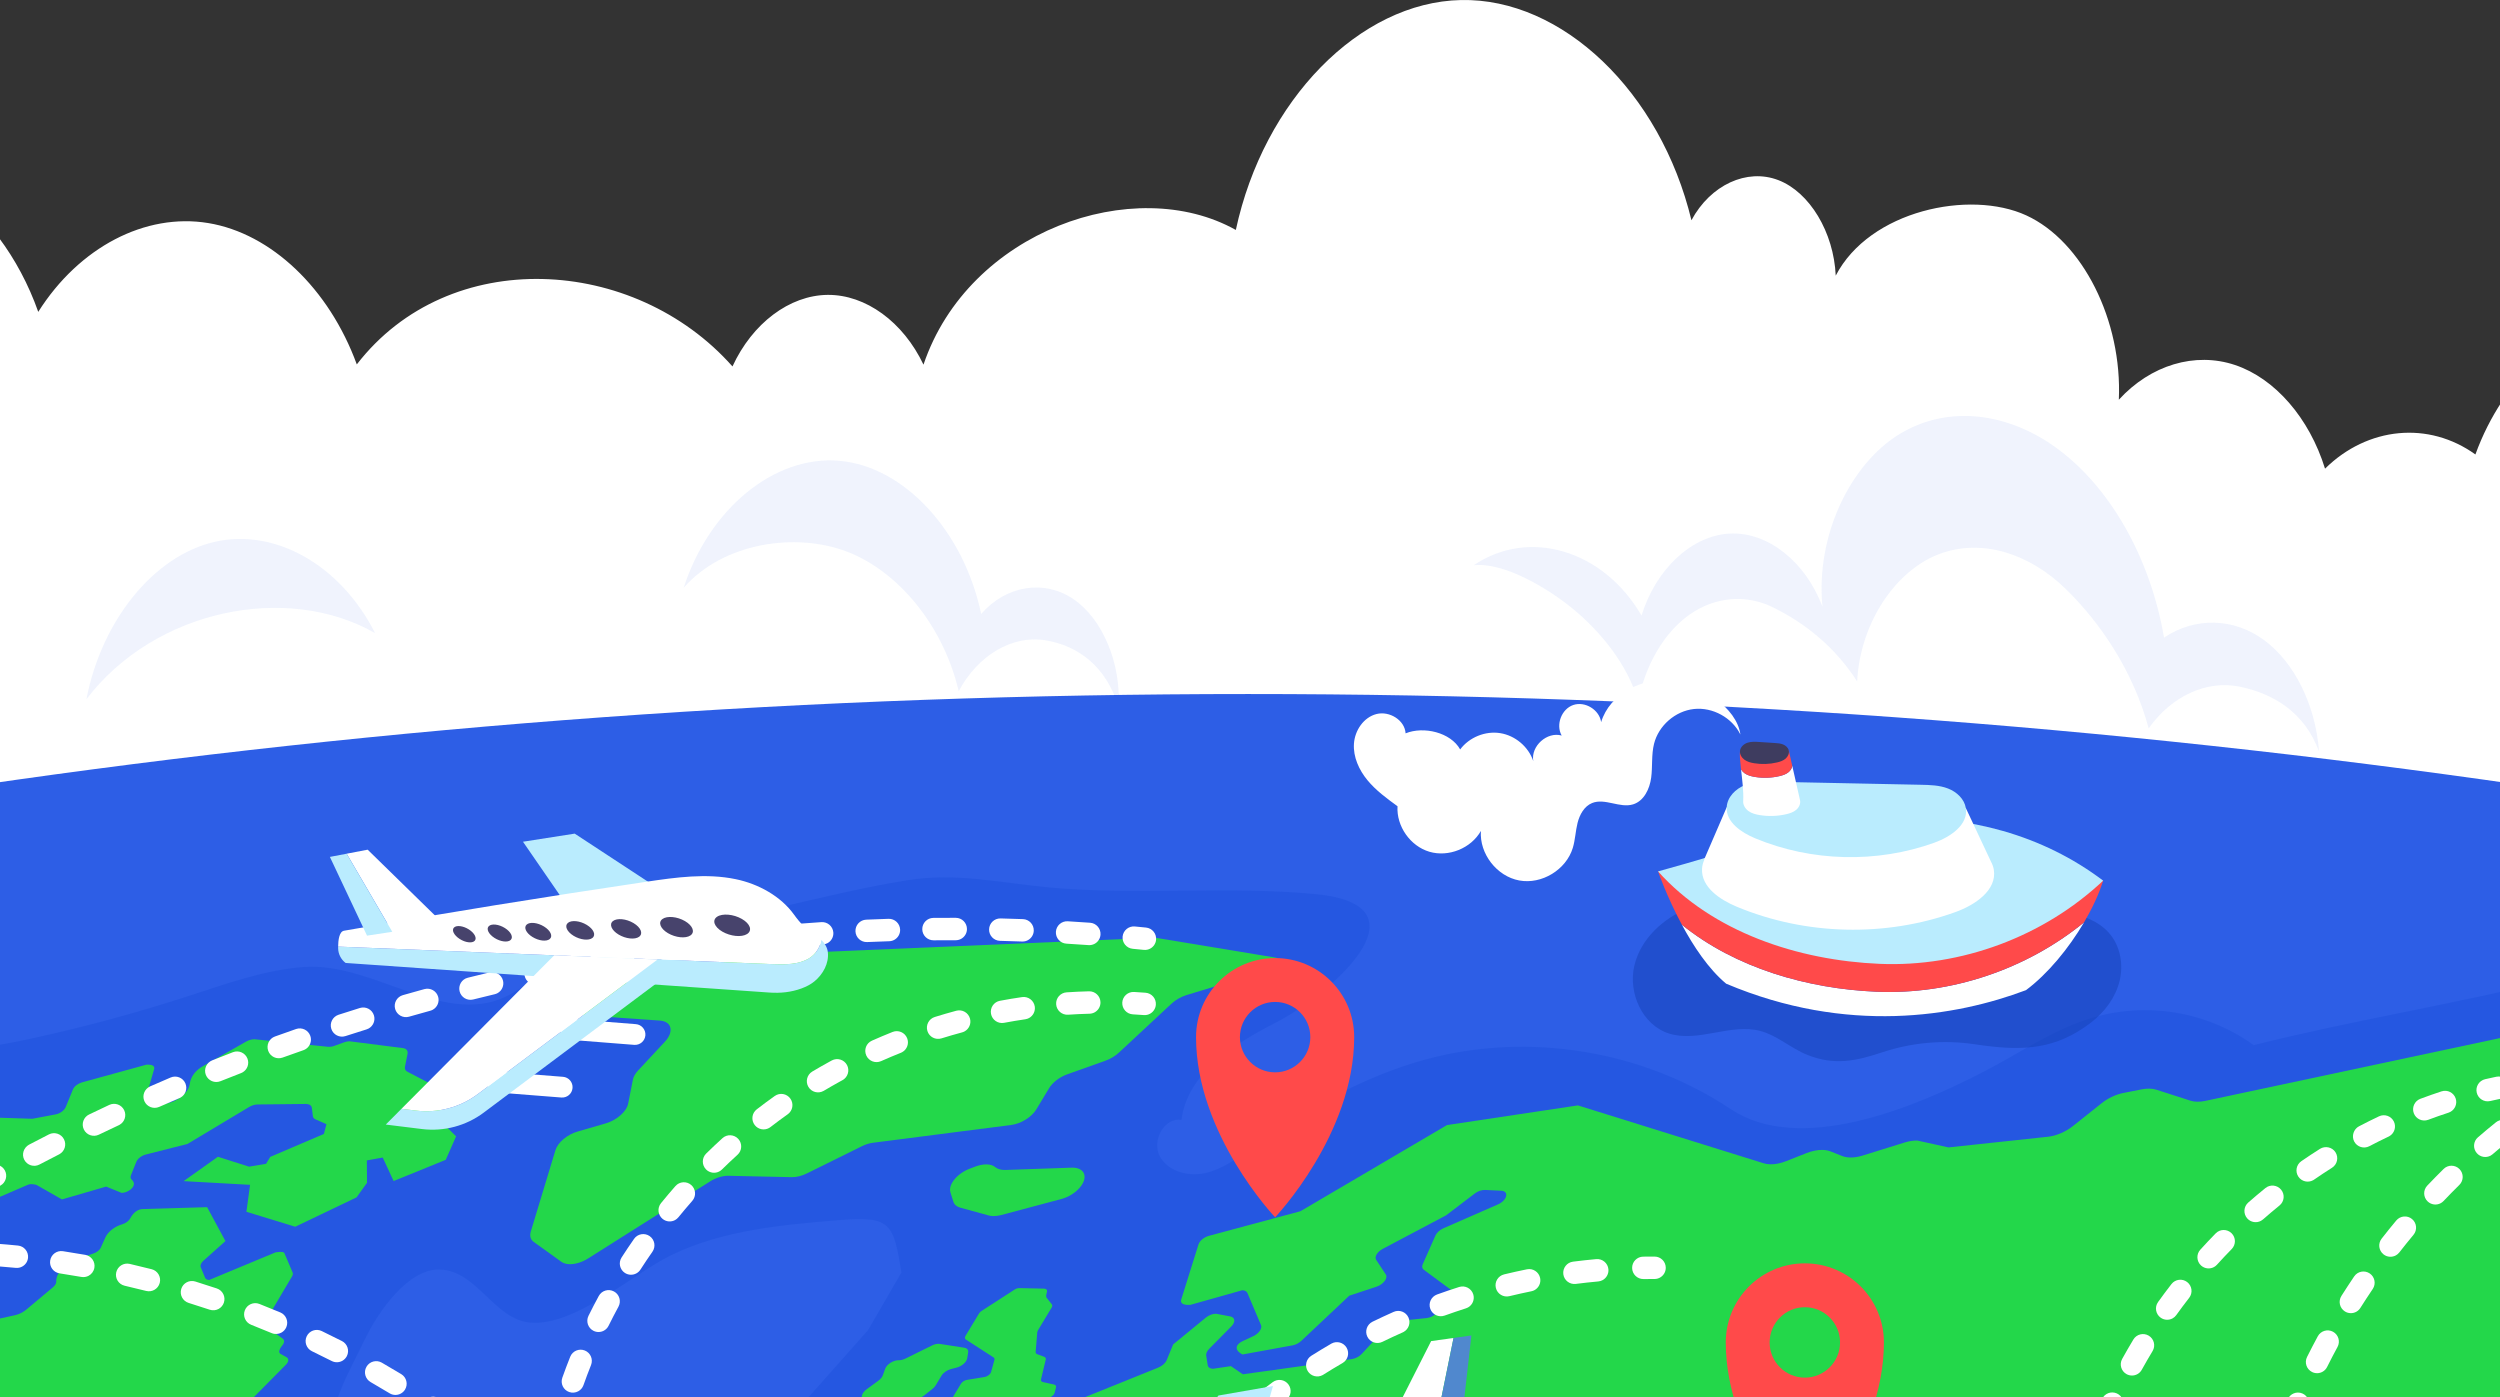 <svg width="390" height="218" viewBox="0 0 390 218" fill="none" xmlns="http://www.w3.org/2000/svg">
<rect x="0" y="0" width="390" height="218" fill="#333333" stroke="none"/>
<g clip-path="url(#clip0_2039_81796)">
<path d="M525.72 93.742C524.796 83.75 519.149 74.814 511.914 71.896C504.679 68.978 496.257 72.237 491.325 79.867C491.781 63.754 483.713 47.847 472.317 42.395C460.922 36.942 447.095 42.371 439.746 55.186C424.26 37.965 394.933 46.702 386.163 70.897C378.883 65.659 369.355 66.558 362.704 73.111C360.257 65.206 354.884 59.02 348.656 56.938C342.428 54.856 335.498 56.93 330.537 62.358C331.093 49.997 324.888 37.639 316.098 33.599C307.307 29.559 291.663 32.814 286.374 43C286.066 36.228 282.306 29.975 277.41 28.095C272.515 26.216 266.832 28.843 263.864 34.357C259.04 14.318 243.705 -0.331 227.904 0.006C212.103 0.343 197.128 15.637 192.789 35.873C176.963 26.993 151.099 36.025 144.064 56.886C140.895 50.208 135.039 45.947 129.107 46.002C123.174 46.058 117.364 50.428 114.266 57.164C98.943 39.865 70.062 38.196 55.661 56.848C51.327 44.999 42.307 36.417 32.484 34.797C22.661 33.177 12.341 38.569 5.967 48.651C-0.134 31.401 -15.444 20.873 -29.54 24.236C-43.635 27.599 -55.248 44.55 -56.472 63.549C-64.672 51.767 -79.357 49.226 -89.546 57.825C-99.735 66.424 -104.278 85.193 -99.778 100.096C-107.935 96.362 -117.913 103.103 -120.468 114.074C-127.398 102.693 -143.129 104.836 -148.185 117.849C-158.032 101.138 -173.258 93.317 -189 95.718V476.45H580V89.09C563.04 77.775 541.324 79.124 525.72 93.742Z" fill="white"/>
<g opacity="0.3">
<path d="M229.898 88.18C238.545 82.328 250.148 85.805 256.078 96.027C258.328 88.738 263.949 83.522 269.863 83.237C275.778 82.952 281.668 87.611 284.308 94.664C283.207 83.552 288.702 72.326 296.367 67.692C304.032 63.058 313.279 64.459 320.682 69.795C329.135 75.889 335.459 86.991 337.587 99.473C342.422 96.224 348.458 96.371 353.199 99.856C357.941 103.339 361.254 110.061 361.767 117.24C359.497 111.018 354.492 108.155 349.357 107.113C344.222 106.071 338.753 108.585 335.195 113.624C332.852 104.906 327.808 97.256 322.185 91.808C316.561 86.36 309.122 83.9 302.439 86.461C295.755 89.022 290.202 97.059 289.714 106.297C286.226 100.88 281.59 97.211 276.564 94.734C272.386 92.674 267.557 93.09 263.612 95.848C259.667 98.607 256.669 103.664 255.57 109.415C253.854 103.526 249.587 98.484 245.565 95.135C241.543 91.784 234.625 87.659 229.898 88.18Z" fill="#CBD7F9"/>
<path d="M106.655 91.696C110.65 79.313 120.845 70.999 130.944 71.887C141.044 72.775 150.328 82.803 153.066 95.778C156.942 91.32 162.881 90.36 167.445 93.456C172.009 96.551 174.918 103.511 174.489 110.308C172.592 103.928 168.144 100.696 163.027 99.875C157.91 99.055 152.541 102.222 149.56 107.821C147.109 97.405 139.97 89.037 132.088 86.039C124.206 83.039 112.868 84.576 106.655 91.696Z" fill="#CBD7F9"/>
<path d="M13.481 109.078C15.873 96.715 24.043 86.692 33.492 84.527C42.941 82.362 53.156 88.174 58.514 98.763C44.748 90.892 24.152 95.076 13.481 109.078Z" fill="#CBD7F9"/>
</g>
<path d="M580 453.334V163.457C460.687 127.835 330.708 108.268 194.699 108.268C58.69 108.268 -69.686 127.835 -189 163.457V453.334H580Z" fill="#2D5EE6"/>
<path opacity="0.4" d="M269.995 173.02C256.24 163.851 238.481 160.942 222.52 165.242C212.571 167.922 203.504 173.194 195.116 179.176C192.905 180.753 190.646 182.422 187.994 183.003C185.342 183.584 182.16 182.741 180.908 180.332C179.657 177.922 181.636 174.266 184.316 174.702C185.225 167.382 192.535 162.854 199.098 159.489C207.195 155.338 223.649 141.28 205.312 139.49C191.495 138.142 177.329 139.744 163.394 138.411C155.854 137.689 149.132 136.105 141.62 137.304C134.65 138.416 127.791 140.126 120.916 141.696C110.007 144.187 99.326 141.558 89.283 148.103C86.028 150.226 83.23 153.017 79.867 154.967C69.768 160.828 58.474 149.997 47.335 150.856C41.153 151.332 35.245 153.482 29.348 155.398C21.467 157.958 13.461 160.131 5.367 161.907C-4.655 164.107 -15.567 165.602 -24.821 161.17C-29.946 158.714 -34.331 154.526 -39.899 153.387C-49.033 151.517 -57.496 158.333 -66.59 160.391C-83.492 164.216 -103.973 151.358 -119.241 159.558C-127.503 156.417 -136.648 159.999 -144.748 163.537C-153.472 167.346 -162.196 171.156 -170.921 174.966C-184.169 180.752 -198.102 187.085 -206.344 198.962C-208.576 202.18 -210.336 206.445 -208.501 209.904C-206.16 214.318 -199.943 214.321 -194.984 213.714C-185.333 212.532 -175.681 211.349 -166.03 210.167C-164.761 207.008 -158.561 205.617 -155.26 206.447C-151.959 207.279 -149.549 210.755 -149.928 214.138C-150.651 220.585 -158.682 222.679 -164.541 225.464C-177.369 231.562 -183.409 246.13 -188.346 259.447C-190.662 265.692 -192.996 272.019 -193.673 278.644C-194.834 290.013 -190.756 301.81 -182.824 310.035C-173.739 308.377 -165.678 316.523 -157.917 321.527C-152.862 324.788 -147.324 328.768 -146.476 334.723C-145.598 340.888 -150.156 346.417 -154.735 350.636C-159.314 354.856 -164.544 359.217 -165.676 365.339C-166.902 371.961 -162.918 378.311 -161.506 384.895C-160.453 389.804 -160.681 394.179 -159.075 398.807C-157.302 403.916 -155.449 407.155 -158.313 412.673C-160.59 417.06 -164.384 420.431 -167.456 424.303C-173.378 431.768 -171.551 441.258 -175.599 449.778C-180.33 459.736 -184.796 470.26 -184.289 481.517C-183.757 493.344 -181.441 506.835 -171.307 512.955C-166.232 516.02 -159.978 517.074 -154.18 515.842C-145.839 514.069 -138.971 507.812 -134.709 500.427C-139.721 498.705 -142.45 492.773 -141.65 487.535C-140.849 482.297 -137.196 477.855 -132.856 474.815C-122.9 467.842 -109.459 467.146 -99.83 459.729C-88.79 451.227 -84.462 435.174 -71.878 429.192C-66.056 426.425 -59.269 426.296 -53.393 423.646C-47.34 420.915 -42.777 415.767 -38.409 410.765C-30.256 401.429 -22.103 392.093 -13.949 382.757C-11.091 379.485 -8.189 376.143 -6.453 372.16C-4.717 368.177 -4.3 363.377 -6.419 359.584C-9.25 354.518 -15.563 352.656 -21.313 351.872C-27.063 351.088 -33.243 350.788 -37.91 347.338C-41.223 344.888 -43.308 341.161 -45.294 337.551C-48.314 332.061 -51.334 326.571 -54.353 321.08C-58.089 314.287 -65.853 316.151 -73.554 315.254C-68.426 314.957 -63.62 311.464 -61.755 306.678C-59.889 301.893 -61.063 296.069 -64.637 292.38C-77.211 279.398 -59.031 277.732 -49.358 272.812C-35.892 265.964 -26.66 254.242 -9.975 255.512C-2.687 256.066 6.333 258.55 10.661 252.661C12.911 249.598 13.002 244.966 16.16 242.851C19.564 240.571 24.023 242.71 27.983 243.76C38.207 246.472 49.991 240.092 53.309 230.049C54.109 227.625 51.378 222.468 52.394 218.984C53.326 215.789 55.566 211.768 57.041 208.713C58.923 204.821 63.625 197.835 68.676 198.045C74.457 198.288 77.109 205.853 82.726 206.329C89.746 206.925 98.712 198.726 104.692 195.818C112.816 191.868 122.06 191.066 131.064 190.328C139.104 189.669 139.361 190.991 140.625 198.501C138.886 201.502 137.146 204.503 135.407 207.505C131.439 211.978 127.472 216.451 123.505 220.925C122.454 222.11 121.402 223.296 120.351 224.481C116.326 229.018 112.28 233.586 109.11 238.757C105.269 245.026 102.798 252.063 101.22 259.243C91.712 268.822 81.024 277.197 69.698 284.519C64.286 288.017 57.095 290.621 52.219 294.713C47.526 298.651 47.238 303.851 44.278 308.65C41.19 313.656 36.302 316.27 34.812 322.519C33.511 327.971 34.227 333.677 34.95 339.237C36.006 347.362 45.261 358.249 53.132 360.988C58.72 362.93 65.5 359.041 70.302 356.595C72.203 355.627 75.568 352.719 77.722 352.865C87.962 353.569 89.194 363.883 84.621 370.727C82.157 374.416 78.865 377.461 75.918 380.776C66.791 391.045 65.418 403.265 58.14 414.346C58.963 422.423 54.054 430.893 50.457 438.171C46.86 445.45 43.771 453.991 46.876 461.492C50.331 469.837 60.593 473.651 69.547 472.471C78.502 471.291 86.423 466.257 93.91 461.204C101.396 456.152 109.044 450.837 117.878 448.957C126.785 447.062 136.099 448.845 145.113 447.56C161.455 445.231 174.569 433.354 186.578 422.028C192.247 416.682 198.284 410.61 198.961 402.847C199.519 396.462 196.258 390.017 197.698 383.773C199.25 377.041 205.774 372.675 212.202 370.147C218.631 367.62 225.641 366.136 231.149 361.966C237.303 357.306 240.696 349.98 245.059 343.612C250.912 335.072 258.806 328.202 267.838 323.198C273.007 320.333 281.629 317.768 286.883 322.194C292.81 327.185 290.355 338.83 293.715 345.423C295.348 348.628 298.34 351.371 301.92 351.713C306.943 352.193 311.056 348.118 315.03 345.01C332.3 331.505 333.594 359.671 334.019 370.293C334.309 377.541 334.691 385.45 339.489 390.889C340.23 396.355 348.216 397.016 353.73 396.897C359.245 396.778 366.492 398.022 367.259 403.484C367.994 408.715 361.942 411.954 357.106 414.082C336.896 422.976 320.607 440.401 313.092 461.164C312.132 463.819 311.298 466.662 311.842 469.432C313.085 475.772 321.041 478.656 327.35 477.264C333.658 475.871 338.878 471.626 344.476 468.401C350.074 465.177 357.097 462.935 362.882 465.81C367.954 468.331 370.504 473.954 373.199 478.936C375.894 483.917 379.908 489.129 385.562 489.471C389.811 489.729 393.619 487.125 397.548 485.486C401.476 483.847 406.84 483.541 409.192 487.09C411.484 490.546 409.389 495.314 410.618 499.275C411.841 503.214 416.213 505.482 420.337 505.578C424.461 505.674 428.412 504.07 432.224 502.493C447.568 496.145 462.913 489.796 478.258 483.448C484.934 480.687 491.873 477.738 496.557 472.237C501.241 466.736 502.823 457.867 498.09 452.408C492.614 446.093 482.162 447.634 475.121 452.137C468.08 456.64 462.59 463.423 455.122 467.178C451.079 469.21 445.047 469.646 443.066 465.577C441.546 462.455 443.65 458.645 446.491 456.647C449.331 454.65 452.813 453.787 455.826 452.061C461.062 449.061 464.635 443.341 465.034 437.319C465.432 431.299 462.643 425.157 457.848 421.494C456.271 417.331 460.085 411.737 464.101 409.817C468.118 407.896 472.755 407.369 476.526 405.003C482.317 401.373 484.894 393.761 483.577 387.054C482.259 380.348 477.563 374.633 471.811 370.942C467.134 367.941 461.804 366.144 456.535 364.375C453.603 363.391 450.67 362.407 447.738 361.423C444.296 360.268 440.712 359.025 438.19 356.413C435.668 353.8 434.627 349.371 436.883 346.525C440.135 342.425 447.234 344.293 451.198 340.877C457.64 335.327 452.373 323.2 451.663 316.289C449.824 298.379 466.557 291.996 481.19 291.287C489.843 290.867 498.647 289.724 506.436 285.933C514.226 282.143 520.928 275.329 522.774 266.865C523.87 261.836 523.22 256.586 523.92 251.487C524.619 246.388 527.256 240.951 532.173 239.431C537.165 237.888 542.665 240.904 547.716 239.569C551.825 238.484 554.748 234.647 555.941 230.567C557.133 226.487 556.896 222.145 556.649 217.902C560.631 210.746 569.227 208.553 577.329 207.358C585.431 206.164 594.789 203.773 597.957 196.222C601.545 187.671 594.176 177.851 585.4 174.853C576.625 171.854 567.054 173.463 557.798 174.019C543.224 174.895 528.492 173.04 514.591 168.577C506.882 166.102 499.317 162.81 491.255 162.048C483.633 161.328 479.398 164.053 473.051 167.051C468.652 169.13 462.117 171.106 457.482 168.103C453.547 165.553 454.516 159.72 448.35 160.563C441.897 161.446 435.445 162.329 428.992 163.212C418.639 164.629 409.028 155.743 399.051 152.636C383.512 156.542 367.114 159.133 351.576 163.039C344.195 157.714 334.66 156.19 325.97 158.899C320.178 160.704 315.111 164.236 309.732 167.041C298.339 172.981 280.687 180.148 269.995 173.02Z" fill="#1A4EDB"/>
<path d="M54.533 162.441L62.845 163.503C63.386 163.566 63.666 163.91 63.583 164.375L63.174 166.417C63.108 166.752 63.247 167.028 63.537 167.177L69.647 170.373C70.05 170.589 70.14 171.045 69.831 171.558L68.573 173.645C68.325 174.055 68.311 174.457 68.563 174.696L71.151 177.27L69.536 180.932L61.405 184.244L59.706 180.574L57.227 181.026L57.253 184.517L55.624 186.791L46.059 191.37L38.44 189.037L39.012 184.833L28.644 184.256L33.995 180.454L38.847 182L41.507 181.552L42.156 180.476L50.524 176.897L50.925 175.375L49.231 174.624C48.969 174.527 48.83 174.33 48.804 174.095L48.651 172.859C48.621 172.467 48.267 172.227 47.742 172.216L40.161 172.298C39.747 172.302 39.264 172.446 38.832 172.71L29.248 178.456L22.706 180.117C22.073 180.284 21.472 180.751 21.276 181.227L20.431 183.336C20.321 183.619 20.355 183.866 20.547 184.026C21.103 184.519 20.936 185.099 20.373 185.554C19.946 185.903 19.399 186.098 18.96 186.088L16.563 185.107L9.662 187.11L5.664 184.83C4.89 184.661 4.603 184.72 4.319 184.839L-4.338 188.569C-4.632 188.696 -4.919 188.75 -5.172 188.745L-8.996 188.013C-9.472 187.985 -9.779 188.049 -10.073 188.184L-19.294 192.446C-22.33 193.846 -24.728 196.259 -25.329 198.542L-25.809 200.323L-23.796 200.366L-17.467 205.396C-17.259 205.566 -16.96 205.659 -16.601 205.667L-15.123 205.421L-13.039 205.7C-11.947 206.009 -12.08 207.239 -13.319 208.185L-17.968 211.729C-18.562 212.183 -18.939 212.733 -18.991 213.225L-19.125 214.454C-19.19 215.103 -18.688 215.497 -17.924 215.513C-17.651 215.52 -17.346 215.477 -17.02 215.382L-13.667 214.365C-12.965 214.16 -12.289 213.721 -11.838 213.199L-7.6 208.141C-7.11 207.554 -6.328 207.092 -5.536 206.914L2.405 205.155C2.986 205.024 3.576 204.726 4.056 204.334L8.269 200.806C8.604 200.528 8.797 200.182 8.779 199.91C8.688 198.571 10.301 196.907 12.295 196.276L14.539 195.559C15.082 195.389 15.577 194.998 15.741 194.599L16.442 193.032C16.832 192.158 17.905 191.312 19.075 190.987C19.612 190.83 20.106 190.465 20.323 190.054C20.834 189.079 21.57 188.642 22.224 188.617L32.313 188.318L35.166 193.61L31.735 196.674C31.369 197.004 31.197 197.389 31.313 197.677L31.993 199.327C32.081 199.548 32.325 199.667 32.635 199.674L42.998 195.363C44.05 195.208 44.293 195.324 44.385 195.536L45.645 198.496C45.725 198.666 45.699 198.886 45.56 199.116L41.419 206.111C41.218 206.443 41.243 206.756 41.488 206.929L44.125 208.842C44.392 209.056 44.386 209.445 44.079 209.827C43.443 210.605 43.443 211.033 43.786 211.222L44.709 211.735C45.096 211.952 45.044 212.443 44.608 212.888L37.786 219.784C37.389 220.191 37.306 220.656 37.61 220.883L39.881 222.671C40.148 222.884 40.126 223.273 39.805 223.656L35.205 229.29C34.834 229.741 34.177 230.051 33.653 230.04L20.196 228.534C19.431 228.439 19.428 227.687 20.197 227.093L26.344 222.401C27.171 221.765 27.103 220.975 26.262 220.957L14.751 221.408C14.33 221.425 13.838 221.635 13.472 221.964L5.366 229.273C4.816 229.78 4.776 230.376 5.277 230.556L10.305 232.365C10.791 232.545 10.782 233.089 10.293 233.572C10.049 233.826 9.708 234.013 9.368 234.123L-4.903 238.378C-5.279 238.489 -5.635 238.538 -5.953 238.531C-6.777 238.513 -7.348 238.12 -7.375 237.455C-7.406 236.422 -7.969 236.021 -8.795 236.003C-9.031 235.998 -9.289 236.024 -9.562 236.084L-19.486 238.281C-20.783 238.564 -22.031 239.522 -22.392 240.501C-22.778 241.543 -24.162 242.551 -25.525 242.768L-34.987 244.249C-35.665 244.363 -36.384 244.672 -36.992 245.126L-58.505 261.341L-79.311 269.592C-79.726 269.752 -80.085 270.069 -80.24 270.377L-85.919 281.891L-92.001 286.247C-92.339 286.477 -92.717 286.589 -93.025 286.583C-93.307 286.576 -93.53 286.471 -93.61 286.264L-94.986 282.641L-91.766 274.926C-91.56 274.489 -91.806 274.169 -92.31 274.159L-94.422 274.258C-95.055 274.247 -95.289 273.853 -95.002 273.377C-94.714 272.9 -94.935 272.506 -95.486 272.494L-102.927 272.814C-103.221 272.821 -103.553 272.943 -103.85 273.131L-107.472 275.479C-107.788 275.686 -108.163 275.804 -108.473 275.797L-113.234 274.484C-114.046 274.253 -114.941 274.129 -115.893 274.108C-117.791 274.066 -119.921 274.438 -122.09 275.212L-126.844 276.911C-130.125 278.085 -133.23 280.08 -135.486 282.457L-144.492 292.017L-147.555 302.045L-137.349 303.824C-135.805 303.887 -134.381 303.252 -133.492 302.274L-129.598 297.986C-128.733 297.032 -127.34 296.388 -126.168 296.387L-121.277 296.429C-119.453 296.468 -119.143 298.031 -120.642 299.44L-129.127 307.428C-130.44 308.671 -130.402 310.073 -129.025 310.389L-121.755 312.04C-120.58 312.312 -120.349 313.394 -121.216 314.53L-129.459 325.145C-130.035 325.897 -130.144 326.661 -129.762 327.162L-127.994 329.38C-127.737 329.71 -127.259 329.902 -126.673 329.915L-125.321 329.944C-123.773 329.978 -123.282 331.182 -124.28 332.484C-125.129 333.586 -126.708 334.335 -127.936 334.308C-128.229 334.302 -128.502 334.251 -128.74 334.152L-134.466 331.808C-134.772 331.684 -134.994 331.498 -135.11 331.236L-137.329 326.711L-137.5 320.13C-137.491 319.559 -137.868 319.148 -138.481 318.979L-148.38 316.389L-150.157 312.419C-150.68 311.223 -152.035 310.529 -153.853 310.489C-154.126 310.483 -154.409 310.492 -154.703 310.516L-156.185 310.626C-156.463 310.647 -156.736 310.655 -156.999 310.65C-158.121 310.625 -159.086 310.359 -159.771 309.86L-172.823 300.558C-173.269 300.237 -173.214 299.615 -172.694 299.03L-170.136 296.101C-169.868 295.783 -169.713 295.449 -169.723 295.164L-169.617 274.263L-166.907 268.86C-166.508 268.113 -166.911 267.542 -167.744 267.524C-169.166 267.76 -170.056 268.428 -170.338 269.123L-174.264 279.118L-175.387 288.176C-175.449 288.732 -175.992 289.356 -176.758 289.742L-177.561 290.139C-178.014 290.367 -178.467 290.471 -178.848 290.463C-179.384 290.451 -179.777 290.217 -179.832 289.792L-181.419 278.742C-181.479 278.26 -181.094 277.646 -180.44 277.193L-177.887 275.432C-177.256 274.992 -176.871 274.404 -176.923 273.936L-177.116 271.479L-172.617 261.366C-172.391 260.891 -172.497 260.461 -172.892 260.257L-176.066 258.553C-176.49 258.323 -176.565 257.842 -176.286 257.329L-168.273 242.725C-168.111 242.431 -167.82 242.125 -167.463 241.887L-140.293 222.979C-139.678 222.564 -139.3 221.989 -139.322 221.521L-139.507 217.132C-139.523 216.729 -139.245 216.242 -138.757 215.838L-131.141 209.517C-130.836 209.264 -130.621 208.983 -130.496 208.701L-125.084 196.013C-124.982 195.769 -125.016 195.547 -125.194 195.414L-134.991 187.856L-147.445 192.683L-160.686 193.666L-192.702 202.815L-194.465 202.127C-194.94 201.78 -194.423 200.948 -193.546 200.655L-180.34 196.247C-179.449 195.955 -178.931 195.097 -179.444 194.761L-180.932 193.821C-181.155 193.686 -181.204 193.412 -181.033 193.105L-177.618 186.835C-177.409 186.463 -176.938 186.136 -176.455 186.017L-157.627 181.55C-157.152 181.443 -156.673 181.103 -156.479 180.731C-156.239 180.282 -156.466 179.927 -156.992 179.915L-159.313 179.904C-159.913 179.891 -160.119 179.451 -159.741 178.947L-157.768 176.305C-157.498 175.934 -156.99 175.647 -156.531 175.592L-144.537 174.102C-144.146 174.059 -143.706 173.834 -143.423 173.543L-140.298 170.302C-139.992 169.972 -139.507 169.749 -139.086 169.732L-130.747 169.33C-129.882 169.284 -128.969 169.109 -128.033 168.793L-120.092 166.151C-118.959 165.786 -117.859 165.603 -116.852 165.625L-109.401 165.788C-108.349 165.811 -107.174 165.603 -105.995 165.187C-104.812 164.776 -103.642 164.574 -102.6 164.597C-102.216 164.605 -101.851 164.644 -101.508 164.714L-88.161 167.393C-87.871 167.448 -87.564 167.481 -87.243 167.488C-86.884 167.495 -86.507 167.471 -86.118 167.412L-84.272 167.154C-83.886 167.101 -83.513 167.078 -83.158 167.085C-82.614 167.097 -82.114 167.182 -81.675 167.34L-74.331 169.927C-73.889 170.083 -73.382 170.17 -72.823 170.181L-48.992 168.041C-48.674 168.011 -48.366 168 -48.07 168.007C-47.194 168.026 -46.42 168.199 -45.791 168.513L-40.044 171.376C-39.416 171.698 -38.645 171.87 -37.772 171.889C-37.32 171.899 -36.841 171.868 -36.339 171.795L-32.482 171.23L-26.706 174.119L-13.636 172.588L-11.255 174.016L5.059 174.528L8.699 173.842C9.37 173.714 10.032 173.222 10.251 172.708L11.377 169.956C11.573 169.48 12.144 169.038 12.77 168.858L22.824 166.093C23.861 166.033 24.178 166.34 24.038 166.807L22.804 171.049C22.708 171.41 22.869 171.699 23.235 171.798L24.567 172.164C25.88 172.26 26.717 172.037 27.492 171.605C28.667 170.969 29.487 169.988 29.599 169.121C29.746 167.918 30.535 166.962 31.65 166.325L38.369 162.501C38.817 162.248 39.308 162.116 39.723 162.125L51.176 163.3C51.589 163.315 51.878 163.266 52.163 163.153L53.682 162.602C53.977 162.493 54.275 162.435 54.533 162.441Z" fill="#23D74A"/>
<path d="M179.846 146.295C180.202 146.298 180.368 146.314 180.521 146.335L198.972 149.385C200.029 149.551 199.451 150.888 198.153 151.275L185.096 155.232C184.235 155.499 183.379 155.986 182.745 156.582L174.559 164.201C173.971 164.746 173.228 165.197 172.457 165.466L166.524 167.581C165.308 168.008 164.205 168.853 163.649 169.775L161.68 173.041C160.938 174.271 159.284 175.298 157.733 175.498L136.181 178.271C135.624 178.337 135.02 178.532 134.437 178.817L125.87 183.054C125.09 183.44 124.245 183.654 123.523 183.639L113.653 183.423C112.736 183.403 111.672 183.73 110.738 184.32L91.758 196.309C90.792 196.92 89.731 197.233 88.855 197.214C88.347 197.203 87.901 197.08 87.572 196.84L83.271 193.749C82.773 193.388 82.595 192.8 82.801 192.129L86.643 179.446C87.016 178.222 88.479 176.982 90.132 176.513L94.466 175.258C96.233 174.751 97.773 173.383 98.004 172.117L98.724 168.474C98.807 167.983 99.109 167.457 99.575 166.962L103.72 162.511C105.181 160.947 104.808 159.343 102.939 159.212L90.187 158.323C89.196 158.25 88.573 157.743 88.526 156.963C88.432 155.352 90.838 153.381 93.095 153.223L103.574 152.478C103.845 152.459 104.131 152.413 104.418 152.341L116.809 149.109C117.141 149.012 117.472 148.967 117.788 148.948L179.846 146.295Z" fill="#23D74A"/>
<path d="M146.421 209.633C146.485 209.634 146.547 209.64 146.606 209.65L150.406 210.239C150.856 210.301 151.107 210.591 151.032 210.992L150.883 211.897C150.783 212.492 150.051 213.125 149.251 213.34L148.33 213.58C147.734 213.735 147.149 214.15 146.871 214.612L145.952 216.135C145.836 216.328 145.668 216.506 145.462 216.67L144.131 217.718C143.667 218.084 143.099 218.292 142.604 218.281L141.882 218.265C141.687 218.261 141.469 218.295 141.242 218.368L135.767 220.052C135.541 220.12 135.328 220.151 135.139 220.147C134.626 220.136 134.286 219.872 134.326 219.437L134.451 217.792C134.494 217.443 134.763 217.046 135.174 216.744L137.06 215.358C137.387 215.119 137.624 214.825 137.719 214.542L138.089 213.525C138.348 212.817 139.373 212.178 140.214 212.196C140.545 212.204 140.907 212.108 141.255 211.934L145.391 209.896C145.738 209.721 146.108 209.626 146.421 209.633Z" fill="#23D74A"/>
<path d="M162.887 201.028C163.218 201.035 163.402 201.234 163.33 201.504L163.193 202.111L163.247 202.423L164.079 203.467C164.182 203.598 164.18 203.78 164.064 203.973L161.91 207.546L161.815 207.803L161.562 210.898C161.552 211.067 161.64 211.199 161.804 211.254L162.909 211.667C163.096 211.737 163.184 211.894 163.136 212.101L162.402 215.16C162.346 215.379 162.463 215.563 162.711 215.608L164.418 215.982C164.68 216.027 164.782 216.21 164.733 216.444L164.517 217.282C164.453 217.54 164.185 217.807 163.845 217.968L161.081 219.27C160.634 219.481 160.342 219.864 160.413 220.15C160.491 220.451 160.146 220.871 159.646 221.068L155.358 222.778C155.184 222.846 155.01 222.882 154.863 222.878C154.825 222.878 154.789 222.874 154.756 222.868L150.178 222.054L149.779 222.085L144.054 223.426C143.957 223.448 143.868 223.457 143.788 223.455C143.263 223.444 143.138 222.961 143.641 222.522L148.236 218.535L148.459 218.268L149.903 215.873C150.088 215.566 150.483 215.315 150.867 215.258L153.572 214.811C154.039 214.744 154.518 214.378 154.607 214.029L155.126 212.159C155.181 211.992 155.123 211.835 154.989 211.754L150.683 208.974C150.49 208.866 150.478 208.632 150.625 208.389L152.726 204.906C152.811 204.765 152.941 204.625 153.115 204.512L158.256 201.186C158.484 201.036 158.771 200.938 159.012 200.944L162.887 201.028Z" fill="#23D74A"/>
<path d="M392.325 161.589L411.999 165.024C413.033 165.202 413.692 165.774 413.799 166.608L414.206 169.341C414.306 170.109 414.883 170.667 415.804 170.881L419.105 171.693C420.528 171.806 421.197 171.703 421.896 171.482L425.929 170.221C426.615 170.008 427.276 169.902 427.881 169.915L450.138 172.682C450.685 172.759 451.141 172.938 451.49 173.217L456.727 177.432C457.166 177.787 457.792 177.973 458.521 177.989C459.271 178.005 460.131 177.842 461.008 177.5L470.227 173.874C471.094 173.529 471.953 173.362 472.716 173.379L490.498 175.471C490.933 175.533 491.329 175.658 491.656 175.847L496.143 178.553C496.553 178.807 497.086 178.941 497.701 178.955L510.14 178.236L526.374 182.262L544.197 180.874L574.719 188.845L587.145 192.749C587.937 193 587.939 193.857 587.152 194.631L584.976 196.776C584.377 197.377 583.493 197.737 582.796 197.722L572.868 193.631C571.894 193.521 571.368 193.657 570.88 193.925C568.878 195.023 568.407 196.259 569.28 196.68L573.484 198.744C573.984 198.975 574.073 199.51 573.718 200.098C573.27 200.841 572.216 201.454 571.291 201.499L567.163 201.681C566.705 201.71 566.191 201.881 565.72 202.155L558.208 206.662C557.692 206.972 557.115 207.141 556.635 207.131L553.599 206.328L547.382 207.451C546.741 207.58 546.088 207.955 545.653 208.425C545.14 208.972 544.96 209.448 545.089 209.814L548.013 219.103C548.128 219.417 548.009 219.816 547.694 220.212L541.639 228.007C541.083 228.709 540.046 229.22 539.211 229.201L538.014 229.121C537.586 229.099 537.28 228.923 537.135 228.66L529.797 214.047C529.586 213.64 529.798 213.061 530.317 212.553L536.218 206.83C537.012 206.069 537.04 205.214 536.279 204.938L530.243 202.756C529.899 202.63 529.511 202.565 529.095 202.556C527.591 202.523 525.722 203.221 524.302 204.429L526.196 207.221L523.566 209.058L515.35 207.387L499.083 207.732C496.67 207.796 493.845 209.175 492.146 211.11L489.612 214C487.974 215.858 487.755 217.812 489.03 218.878C489.602 219.348 490.436 219.611 491.423 219.633L501.191 219.636C502.763 219.67 503.846 220.197 504.315 221.119L510.462 233.215L508.971 240.383C508.794 241.08 507.896 241.787 506.977 241.949C506.04 241.964 505.68 241.671 505.719 241.208L506.021 237.374L503.491 235.412C502.283 235.248 501.479 235.589 500.969 236.135L488.176 249.803C487.466 250.553 486.36 251.1 485.389 251.17L481.673 251.426C480.304 251.526 478.8 252.505 478.339 253.598L477.675 255.179C477.363 255.899 476.585 256.609 475.639 257.016C473.05 258.153 472.107 259.793 472.982 260.565L474.723 262.095C474.953 262.294 475.054 262.556 475.048 262.868L474.987 269.003C474.97 270.067 473.597 271.334 472.051 271.677L468.574 272.47C466.799 272.535 466.218 271.947 466.462 271.074L467.858 266.084C468.034 265.49 467.808 265.005 467.286 264.76L464.257 263.396C463.533 263.083 463.418 262.288 463.981 261.457C464.458 260.741 464.439 260.04 463.927 259.653L461.751 258.035L455.309 260.01C454.196 260.118 453.907 259.834 454.049 259.398L454.907 256.562C455.042 256.13 454.759 255.848 454.284 255.837L449.983 257.13C449.213 257.372 448.623 258.047 448.766 258.517L450.167 263.439L455.347 264.643C456.306 264.819 455.76 266.053 454.552 266.415L450.653 270.08L452.492 285.08C452.6 285.835 452.149 286.759 451.272 287.558L435.885 301.818C435.259 302.401 434.47 302.877 433.624 303.17L412.049 310.678C411.432 310.892 410.835 310.992 410.308 310.981C409.78 310.969 409.322 310.845 408.984 310.611L406.561 308.975C406.215 308.736 405.751 308.612 405.224 308.601C404.424 308.583 403.477 308.823 402.573 309.303L400.003 310.688C398.169 311.659 397.091 313.296 397.553 314.422L401.421 323.862C401.602 324.294 401.54 324.825 401.275 325.39L397.224 333.825C396.703 334.916 395.424 335.953 393.965 336.453L390.655 337.6L383.17 341.861C382.54 342.234 381.884 342.41 381.343 342.398C380.725 342.384 380.257 342.126 380.153 341.639L378.109 332.357C377.997 331.835 377.605 331.45 376.999 331.268C374.866 331.122 373.176 331.826 372.057 332.951L366.886 338.145C365.886 339.148 365.568 340.257 366.051 340.994L371.388 349.285L369.198 359.708C369.044 360.34 368.402 361.027 367.561 361.462C367.014 361.733 366.453 361.868 365.977 361.858L361.306 358.913C361.061 358.739 360.929 358.476 360.934 358.165L361.24 345.793C361.245 345.482 361.107 345.207 360.846 345.032C359.769 344.296 359.703 343.723 360.074 343.108L368.667 328.855C368.976 328.342 369.112 327.84 369.06 327.397L368.531 323.403C368.425 322.57 367.666 322.092 366.6 322.068C366.117 322.058 365.571 322.141 364.994 322.326C363.569 322.787 362.837 322.901 362.181 322.887C361.586 322.874 361.054 322.755 360.625 322.529C359.582 321.987 359.284 320.891 359.83 319.631L362.249 314.157C362.521 313.553 362.598 312.971 362.464 312.462L361.078 307.086C360.832 306.118 359.858 305.554 358.521 305.525L349.259 307.049C348.339 307.211 347.394 307.566 346.521 308.08L327.897 318.974C324.954 320.7 322.512 322.982 321.076 325.364L316.404 333.111C315.316 334.917 313.32 336.612 310.988 337.703C309.165 338.554 307.381 338.938 305.865 338.906C303.47 338.853 301.746 337.756 301.603 335.798L301.078 328.287C301.054 327.923 301.083 327.548 301.172 327.148L305.048 309.587C305.296 308.474 304.532 307.719 303.199 307.69C301.56 307.684 300.876 307.276 300.685 306.598L297.696 295.349C297.501 294.664 296.811 294.256 295.851 294.235L284.955 295.577L271.669 292.874C271.04 292.73 270.663 292.346 270.604 291.812C270.495 290.707 269.877 290.3 268.998 290.281L266.518 290.815C265.033 290.958 264.7 290.879 264.438 290.731L258.019 287.087C257.647 286.871 257.442 286.529 257.441 286.101L257.359 281.948C257.348 281.199 256.721 280.757 255.801 280.736C252.965 281.358 251.475 282.844 251.599 284.001L252.819 295.484C252.884 296.135 253.44 296.549 254.304 296.581L259.109 296.815C259.883 296.834 260.668 296.62 261.389 296.216L263.436 295.093C264.194 294.681 264.977 294.483 265.633 294.498C266.327 294.513 266.876 294.765 267.1 295.251L268.022 297.282C268.239 297.754 268.776 298.025 269.497 298.041C271.39 298.082 271.984 298.51 272.033 299.186L272.314 302.28C272.378 302.93 271.93 303.725 271.138 304.383L260.575 313.065C260.087 313.47 259.496 313.794 258.884 314.002L224.413 325.329C223.038 325.782 221.743 325.981 220.601 325.956C217.786 325.895 215.906 324.466 216.056 322.097L216.749 310.85C216.829 309.58 216.298 308.518 215.234 307.859L214.341 307.294C212.563 306.178 212.313 304.019 213.71 301.701C214.336 300.664 214.645 299.646 214.615 298.737L214.087 280.781C214.038 279.146 214.842 277.282 216.351 275.511L225.19 265.169C225.887 264.367 225.968 263.525 225.419 263.072C224.943 262.688 224.577 262.582 224.156 262.573C223.406 262.557 222.486 262.85 221.702 263.406C220.933 263.95 220.021 264.253 219.267 264.236L214.57 262.537C213.447 262.397 212.954 262.493 212.456 262.686C211.876 262.903 211.381 262.995 210.947 262.985L205.017 261.719C204.531 261.618 204.166 261.389 203.968 261.06L202.776 259.075C202.491 258.589 202.546 257.941 202.948 257.276L205.557 252.947C206.199 251.884 205.974 250.919 204.987 250.56C203.139 250.323 202.173 250.602 201.281 251.128C200.09 251.842 199.277 252.888 199.217 253.795L199.124 255.817C199.085 256.361 198.782 256.964 198.262 257.524L195.96 259.978C194.966 261.046 193.384 261.751 192.077 261.722C190.019 261.677 189.323 261.039 189.451 260.095L189.944 256.551L189.103 251.887C189.026 251.535 189.047 251.147 189.174 250.734L190.866 245.101L186.229 242.366L181.949 237.524C180.959 237.276 180.488 237.42 180.074 237.704C178.6 238.709 178.315 239.184 178.384 239.548L179.355 244.551L181.807 245.358L187.418 250.112C187.67 250.325 187.657 250.701 187.395 251.085C187.017 251.62 186.227 252.018 185.608 252.005L183.853 251.734C182.971 251.702 182.083 252.205 181.776 252.83L180.167 256.103L175.335 257.503C174.89 257.635 174.449 257.937 174.21 258.282L173.28 259.599C172.911 260.117 172.185 260.458 171.637 260.446L168.947 258.505C168.309 257.972 169.479 256.739 170.606 256.763L175.566 255.328C176.798 254.901 177.843 253.95 178.067 253.047L178.548 251.163L170.487 246.433L168.997 240.069C168.938 239.769 168.655 239.603 168.269 239.594L160.468 242.854L154.39 241.449C153.519 241.405 152.726 241.84 152.398 242.405L150.733 245.417C150.493 245.84 149.969 246.205 149.426 246.349L143.049 248.039C142.521 248.184 141.991 248.432 141.534 248.759L136.958 252.006C136.342 252.447 136.039 253.05 136.266 253.431C136.434 253.733 136.254 254.184 135.835 254.551L132.222 257.69L122.859 260.015C121.774 260.249 120.737 260.353 119.781 260.332C117.995 260.293 116.489 259.817 115.475 258.932L114.275 257.868L108.336 257.57C107.525 257.552 107.37 256.874 108.019 256.226L116.021 248.383L121.727 240.333C122.085 239.809 122.832 239.429 123.435 239.443L137.854 241.204C139.152 241.244 140.477 240.647 141.274 239.748L143.731 236.986L144.69 232.038L139.911 228.754C139.429 227.914 140.413 226.988 141.399 226.893L146.983 226.366L150.284 224.401L154.961 224.646L164.166 220.008L180.678 213.349C181.298 213.103 181.801 212.647 181.996 212.197L183.013 209.728L188.161 205.507C188.635 205.146 189.223 204.935 189.701 204.945L191.959 205.37C192.685 205.528 192.756 206.243 192.091 206.917L188.615 210.434C188.294 210.765 188.131 211.137 188.164 211.437L188.402 212.96C188.451 213.31 188.767 213.519 189.229 213.529L192.021 213.116L193.887 214.389L210.938 212.011C211.495 211.919 212.064 211.608 212.454 211.188L216.4 206.914C216.806 206.469 217.465 206.133 218.044 206.081L222.538 205.621C223.057 205.568 223.625 205.308 224.029 204.94L226.294 202.901C226.896 202.356 227.019 201.723 226.603 201.402L222.096 198.073C221.852 197.874 221.781 197.56 221.96 197.188L223.941 192.716C224.136 192.292 224.609 191.861 225.169 191.614L233.667 187.895C235.136 187.252 235.474 185.806 234.168 185.752L231.653 185.632C231.11 185.618 230.529 185.834 230.073 186.182L225.6 189.587L215.716 194.821C214.845 195.281 214.381 196.076 214.689 196.549L216.185 198.814C216.559 199.38 215.814 200.363 214.726 200.728L210.488 202.127L203.055 209.127C202.673 209.508 202.143 209.782 201.646 209.874L193.83 211.3C192.362 210.528 192.895 209.671 193.834 209.224L195.53 208.431C196.386 208.021 196.932 207.242 196.723 206.731L194.594 201.702C194.478 201.439 194.183 201.288 193.794 201.279L185.697 203.558C184.471 203.632 184.105 203.265 184.276 202.71L186.962 194.14C187.137 193.573 187.837 192.991 188.6 192.788L202.879 188.947L225.73 175.512L246.151 172.442L275.123 181.469C275.439 181.57 275.79 181.624 276.165 181.632C276.927 181.649 277.789 181.477 278.66 181.131L281.799 179.889C282.683 179.54 283.554 179.371 284.319 179.387C284.765 179.397 285.176 179.47 285.531 179.607L287.398 180.348C287.758 180.486 288.174 180.561 288.628 180.571C289.216 180.584 289.869 180.487 290.547 180.275L297.178 178.213C297.851 178.011 298.507 177.913 299.1 177.926L303.966 178.997L319.54 177.326C320.835 177.173 322.243 176.555 323.369 175.671L327.876 172.085C328.865 171.302 330.092 170.732 331.267 170.498L334.117 169.937C334.539 169.856 334.945 169.819 335.324 169.827C335.704 169.836 336.056 169.889 336.37 169.987L341.685 171.699C342.005 171.802 342.364 171.858 342.752 171.867C343.152 171.876 343.584 171.833 344.036 171.738L391.02 161.722C391.475 161.625 391.917 161.58 392.325 161.589Z" fill="#23D74A"/>
<path d="M153.927 181.647C154.486 181.659 154.961 181.806 155.28 182.089C155.61 182.35 156.08 182.502 156.642 182.514C156.71 182.516 156.78 182.515 156.851 182.513L167.189 182.155C167.255 182.153 167.319 182.152 167.383 182.154C168.233 182.172 168.862 182.506 169.097 183.079C169.639 184.427 167.825 186.45 165.561 187.049L156.151 189.556C155.723 189.665 155.313 189.717 154.936 189.708C154.695 189.703 154.467 189.673 154.256 189.618L149.79 188.391C149.244 188.236 148.858 187.917 148.723 187.46L148.265 185.997C147.895 184.769 149.343 183.023 151.354 182.288L152.223 181.957C152.823 181.74 153.411 181.636 153.927 181.647Z" fill="#23D74A"/>
<path d="M-133.417 331.491C-133.879 331.745 -134.449 331.788 -134.967 331.558C-135.85 331.167 -136.25 330.134 -135.858 329.252C-135.387 328.187 -134.911 327.126 -134.426 326.067C-134.025 325.19 -132.986 324.803 -132.108 325.205C-131.23 325.607 -130.844 326.645 -131.246 327.523C-131.724 328.568 -132.196 329.617 -132.661 330.667C-132.823 331.032 -133.093 331.313 -133.417 331.491ZM-129.034 322.044C-129.514 322.308 -130.111 322.342 -130.641 322.085C-131.509 321.662 -131.871 320.616 -131.449 319.748C-130.94 318.702 -130.426 317.658 -129.905 316.617C-129.474 315.751 -128.423 315.404 -127.559 315.834C-126.695 316.266 -126.344 317.316 -126.776 318.18C-127.291 319.211 -127.801 320.242 -128.304 321.276C-128.468 321.614 -128.727 321.876 -129.034 322.044ZM-124.319 312.756C-124.817 313.029 -125.439 313.055 -125.979 312.77C-126.832 312.318 -127.158 311.26 -126.707 310.407C-126.162 309.377 -125.613 308.351 -125.054 307.328C-124.595 306.478 -123.53 306.168 -122.682 306.63C-121.834 307.092 -121.522 308.154 -121.984 309.002C-122.534 310.013 -123.078 311.026 -123.615 312.041C-123.781 312.355 -124.029 312.597 -124.319 312.756ZM170.773 147.227C170.489 147.383 170.158 147.462 169.809 147.437C168.658 147.355 167.509 147.28 166.358 147.211C165.395 147.152 164.66 146.324 164.72 145.359C164.778 144.397 165.607 143.664 166.57 143.719C167.732 143.79 168.894 143.866 170.058 143.948C171.02 144.017 171.746 144.853 171.678 145.816C171.634 146.432 171.276 146.951 170.773 147.227ZM-119.288 303.634C-119.804 303.917 -120.452 303.933 -121.001 303.618C-121.838 303.138 -122.128 302.07 -121.647 301.231C-121.069 300.223 -120.484 299.216 -119.892 298.212C-119.402 297.381 -118.33 297.103 -117.498 297.592C-116.667 298.082 -116.389 299.154 -116.879 299.987C-117.463 300.979 -118.041 301.974 -118.614 302.972C-118.78 303.261 -119.015 303.485 -119.288 303.634ZM160.359 146.665C160.092 146.812 159.783 146.89 159.456 146.879C158.303 146.836 157.154 146.8 156.002 146.771C155.036 146.747 154.273 145.945 154.298 144.979C154.321 144.013 155.123 143.249 156.09 143.275C157.254 143.305 158.419 143.341 159.583 143.383C160.547 143.419 161.302 144.229 161.267 145.195C161.245 145.832 160.882 146.378 160.359 146.665ZM-113.952 294.685C-114.486 294.979 -115.159 294.984 -115.715 294.64C-116.536 294.13 -116.789 293.053 -116.281 292.232C-115.668 291.242 -115.049 290.256 -114.425 289.273C-113.906 288.456 -112.825 288.218 -112.011 288.734C-111.196 289.251 -110.954 290.332 -111.472 291.148C-112.09 292.119 -112.701 293.096 -113.307 294.073C-113.472 294.339 -113.696 294.545 -113.952 294.685ZM149.936 146.462C149.686 146.599 149.398 146.677 149.092 146.677C147.943 146.673 146.79 146.678 145.639 146.688C144.672 146.698 143.882 145.922 143.874 144.955C143.865 143.991 144.64 143.199 145.606 143.191C146.772 143.179 147.937 143.176 149.101 143.179C150.067 143.182 150.848 143.967 150.845 144.933C150.844 145.592 150.476 146.165 149.936 146.462ZM-108.321 285.918C-108.873 286.221 -109.571 286.215 -110.132 285.842C-110.936 285.307 -111.154 284.221 -110.62 283.417C-109.974 282.448 -109.324 281.482 -108.668 280.52C-108.12 279.717 -107.035 279.517 -106.239 280.06C-105.44 280.605 -105.234 281.692 -105.778 282.489C-106.427 283.441 -107.071 284.396 -107.708 285.354C-107.869 285.597 -108.082 285.787 -108.321 285.918ZM139.511 146.618C139.277 146.746 139.011 146.822 138.727 146.832C137.575 146.867 136.423 146.912 135.275 146.962C134.31 147.003 133.492 146.256 133.452 145.291C133.41 144.326 134.158 143.513 135.122 143.467C136.286 143.417 137.451 143.373 138.616 143.336C139.582 143.306 140.389 144.064 140.42 145.029C140.44 145.709 140.07 146.311 139.511 146.618ZM-102.406 277.337C-102.976 277.65 -103.699 277.632 -104.264 277.229C-105.05 276.668 -105.233 275.575 -104.673 274.789C-103.997 273.842 -103.315 272.898 -102.63 271.957C-102.058 271.178 -100.966 271.006 -100.186 271.574C-99.405 272.143 -99.233 273.237 -99.802 274.018C-100.482 274.95 -101.155 275.883 -101.824 276.821C-101.983 277.042 -102.183 277.215 -102.406 277.337ZM129.095 147.131C128.88 147.249 128.634 147.324 128.371 147.342C127.221 147.419 126.073 147.501 124.923 147.59C123.961 147.665 123.12 146.944 123.045 145.981C122.97 145.019 123.69 144.178 124.655 144.103C125.815 144.013 126.979 143.929 128.14 143.852C129.104 143.788 129.936 144.517 130.002 145.481C130.047 146.182 129.673 146.814 129.095 147.131ZM-96.216 268.952C-96.804 269.275 -97.552 269.241 -98.12 268.808C-98.888 268.222 -99.034 267.125 -98.448 266.357C-97.741 265.431 -97.03 264.51 -96.314 263.593C-95.724 262.828 -94.621 262.695 -93.859 263.291C-93.098 263.885 -92.963 264.983 -93.557 265.745C-94.266 266.653 -94.969 267.566 -95.668 268.481C-95.821 268.68 -96.008 268.838 -96.216 268.952ZM118.708 147.994C118.507 148.105 118.283 148.175 118.042 148.2C116.894 148.316 115.749 148.437 114.603 148.564C113.642 148.671 112.778 147.979 112.671 147.02C112.564 146.059 113.259 145.192 114.216 145.089C115.372 144.96 116.532 144.837 117.69 144.719C118.65 144.623 119.509 145.322 119.606 146.283C119.678 147.005 119.304 147.667 118.708 147.994ZM-89.759 260.767C-90.365 261.099 -91.137 261.053 -91.706 260.59C-92.454 259.979 -92.567 258.878 -91.957 258.129C-91.222 257.226 -90.481 256.328 -89.735 255.432C-89.113 254.688 -88.014 254.59 -87.272 255.208C-86.529 255.826 -86.43 256.93 -87.048 257.671C-87.786 258.556 -88.518 259.445 -89.246 260.338C-89.392 260.518 -89.567 260.662 -89.759 260.767ZM108.352 149.21C108.168 149.311 107.964 149.379 107.745 149.409C106.602 149.563 105.462 149.722 104.321 149.89C103.365 150.029 102.478 149.367 102.337 148.412C102.199 147.456 102.865 146.568 103.816 146.428C104.969 146.26 106.122 146.098 107.276 145.943C108.234 145.814 109.114 146.485 109.242 147.443C109.343 148.18 108.968 148.872 108.352 149.21ZM-83.041 252.792C-83.665 253.134 -84.462 253.072 -85.031 252.577C-85.759 251.943 -85.835 250.838 -85.202 250.11C-84.438 249.232 -83.669 248.358 -82.896 247.487C-82.253 246.762 -81.15 246.698 -80.428 247.339C-79.705 247.98 -79.638 249.085 -80.279 249.807C-81.045 250.67 -81.807 251.536 -82.563 252.406C-82.702 252.566 -82.865 252.695 -83.041 252.792ZM98.044 150.773C97.877 150.865 97.692 150.93 97.493 150.963C96.357 151.155 95.222 151.353 94.089 151.558C93.138 151.73 92.229 151.099 92.057 150.148C91.886 149.198 92.519 148.288 93.467 148.117C94.614 147.91 95.762 147.709 96.912 147.515C97.864 147.354 98.766 147.997 98.927 148.949C99.053 149.702 98.677 150.425 98.044 150.773ZM-76.072 245.035C-76.714 245.388 -77.536 245.309 -78.103 244.784C-78.81 244.126 -78.852 243.019 -78.194 242.312C-77.402 241.458 -76.605 240.608 -75.802 239.762C-75.14 239.059 -74.031 239.032 -73.331 239.696C-72.63 240.362 -72.6 241.468 -73.265 242.168C-74.059 243.005 -74.846 243.846 -75.63 244.691C-75.762 244.833 -75.912 244.948 -76.072 245.035ZM87.794 152.68C87.644 152.763 87.479 152.824 87.301 152.86C86.171 153.09 85.043 153.326 83.916 153.569C82.972 153.772 82.042 153.171 81.84 152.226C81.637 151.282 82.236 150.352 83.183 150.15C84.321 149.905 85.46 149.667 86.602 149.433C87.549 149.24 88.472 149.851 88.665 150.797C88.823 151.567 88.448 152.321 87.794 152.68ZM-68.856 237.503C-69.517 237.866 -70.364 237.769 -70.926 237.212C-71.613 236.532 -71.619 235.425 -70.94 234.739C-70.12 233.91 -69.295 233.085 -68.467 232.266C-67.781 231.583 -66.674 231.592 -65.995 232.279C-65.315 232.965 -65.32 234.072 -66.007 234.752C-66.826 235.563 -67.642 236.378 -68.453 237.198C-68.576 237.322 -68.712 237.423 -68.856 237.503ZM77.613 154.931C77.479 155.005 77.332 155.061 77.176 155.099C76.056 155.365 74.937 155.639 73.819 155.919C72.882 156.154 71.932 155.585 71.698 154.648C71.464 153.713 72.028 152.76 72.969 152.527C74.1 152.244 75.232 151.967 76.365 151.696C77.305 151.472 78.247 152.052 78.472 152.992C78.658 153.775 78.287 154.561 77.613 154.931ZM-61.4 230.206C-62.081 230.58 -62.952 230.464 -63.51 229.874C-64.174 229.173 -64.145 228.066 -63.444 227.402C-62.597 226.6 -61.747 225.802 -60.891 225.01C-60.178 224.359 -59.077 224.394 -58.42 225.104C-57.764 225.812 -57.806 226.919 -58.514 227.576C-59.36 228.359 -60.2 229.148 -61.037 229.941C-61.149 230.047 -61.271 230.136 -61.4 230.206ZM67.513 157.519C67.396 157.583 67.268 157.635 67.134 157.672C66.023 157.978 64.913 158.289 63.806 158.606C62.877 158.872 61.91 158.334 61.644 157.406C61.378 156.478 61.912 155.509 62.843 155.243C63.963 154.923 65.085 154.608 66.208 154.3C67.138 154.044 68.101 154.592 68.357 155.522C68.576 156.319 68.207 157.138 67.513 157.519ZM-53.712 223.154C-54.41 223.538 -55.307 223.403 -55.859 222.781C-56.5 222.058 -56.434 220.954 -55.712 220.312C-54.839 219.538 -53.962 218.769 -53.082 218.005C-52.352 217.373 -51.249 217.451 -50.615 218.179C-49.982 218.91 -50.061 220.014 -50.79 220.647C-51.661 221.402 -52.527 222.162 -53.39 222.929C-53.491 223.017 -53.598 223.092 -53.712 223.154ZM57.506 160.448C57.406 160.502 57.298 160.549 57.184 160.585C56.084 160.928 54.985 161.276 53.889 161.631C52.969 161.928 51.983 161.423 51.686 160.505C51.39 159.585 51.894 158.605 52.812 158.302C53.921 157.944 55.031 157.592 56.143 157.246C57.065 156.958 58.045 157.472 58.333 158.395C58.585 159.203 58.221 160.055 57.506 160.448ZM-45.792 216.358C-46.513 216.753 -47.434 216.597 -47.977 215.941C-48.594 215.198 -48.492 214.095 -47.749 213.479C-46.85 212.733 -45.949 211.994 -45.043 211.259C-44.291 210.653 -43.191 210.766 -42.583 211.515C-41.975 212.265 -42.089 213.367 -42.84 213.975C-43.734 214.702 -44.627 215.433 -45.515 216.17C-45.604 216.243 -45.696 216.305 -45.792 216.358ZM47.602 163.711C47.519 163.757 47.429 163.797 47.335 163.83C46.247 164.208 45.161 164.593 44.078 164.984C43.169 165.312 42.168 164.841 41.84 163.932C41.512 163.024 41.981 162.017 42.891 161.694C43.987 161.299 45.084 160.91 46.185 160.527C47.096 160.21 48.093 160.691 48.411 161.603C48.696 162.421 48.338 163.307 47.602 163.711ZM-37.649 209.829C-38.391 210.236 -39.337 210.055 -39.871 209.366C-40.463 208.603 -40.324 207.504 -39.56 206.913C-38.637 206.198 -37.709 205.489 -36.779 204.786C-36.004 204.2 -34.913 204.355 -34.33 205.126C-33.748 205.896 -33.9 206.993 -34.67 207.575C-35.589 208.27 -36.505 208.971 -37.417 209.678C-37.493 209.735 -37.57 209.786 -37.649 209.829ZM37.817 167.304C37.749 167.342 37.678 167.375 37.604 167.404C36.53 167.819 35.458 168.241 34.388 168.668C33.49 169.026 32.474 168.589 32.115 167.693C31.757 166.795 32.203 165.785 33.09 165.42C34.173 164.988 35.257 164.562 36.344 164.142C37.244 163.794 38.257 164.242 38.605 165.143C38.925 165.969 38.573 166.889 37.817 167.304ZM-29.29 203.58C-30.052 203.999 -31.025 203.792 -31.547 203.068C-32.112 202.285 -31.935 201.192 -31.151 200.627C-30.204 199.943 -29.253 199.266 -28.298 198.595C-27.515 198.042 -26.418 198.23 -25.862 199.021C-25.308 199.812 -25.498 200.902 -26.288 201.457C-27.23 202.119 -28.169 202.789 -29.106 203.464C-29.165 203.507 -29.227 203.545 -29.29 203.58ZM28.156 171.228C28.106 171.256 28.053 171.281 27.999 171.305C26.939 171.756 25.882 172.214 24.827 172.678C23.943 173.066 22.911 172.664 22.523 171.779C22.136 170.896 22.536 169.877 23.421 169.475C24.487 169.007 25.556 168.543 26.628 168.087C27.517 167.709 28.544 168.122 28.922 169.01C29.277 169.844 28.935 170.801 28.156 171.228ZM-20.715 197.624C-21.501 198.056 -22.501 197.822 -23.008 197.062C-23.545 196.259 -23.329 195.173 -22.526 194.636C-21.556 193.987 -20.581 193.344 -19.605 192.707C-18.794 192.184 -17.712 192.407 -17.185 193.215C-16.656 194.024 -16.884 195.107 -17.693 195.636C-18.659 196.266 -19.622 196.902 -20.582 197.544C-20.626 197.573 -20.67 197.599 -20.715 197.624ZM18.636 175.48C18.604 175.498 18.569 175.515 18.535 175.531C17.491 176.019 16.45 176.513 15.412 177.013C14.542 177.431 13.497 177.066 13.078 176.195C12.659 175.325 13.029 174.275 13.895 173.861C14.944 173.356 15.998 172.856 17.052 172.363C17.928 171.954 18.969 172.331 19.378 173.206C19.771 174.046 19.439 175.04 18.636 175.48ZM-11.937 191.978C-12.747 192.423 -13.772 192.159 -14.264 191.363C-14.771 190.542 -14.517 189.464 -13.695 188.956C-12.752 188.373 -11.806 187.796 -10.857 187.226L-10.694 187.128C-9.892 186.623 -8.79 186.918 -8.301 187.75C-7.812 188.582 -8.09 189.654 -8.922 190.143C-9.992 190.786 -10.925 191.356 -11.857 191.931C-11.883 191.948 -11.91 191.963 -11.937 191.978ZM9.267 180.056C9.251 180.065 9.235 180.074 9.218 180.082C8.192 180.604 7.171 181.133 6.151 181.668C5.296 182.117 4.239 181.787 3.789 180.932C3.34 180.076 3.691 179.032 4.525 178.571C5.557 178.029 6.593 177.494 7.632 176.965C8.492 176.526 9.546 176.869 9.983 177.73C10.413 178.574 10.092 179.604 9.267 180.056ZM-2.969 186.657C-3.804 187.115 -4.856 186.82 -5.329 185.989C-5.807 185.15 -5.514 184.082 -4.675 183.603C-3.662 183.027 -2.646 182.455 -1.628 181.89C-1.625 181.889 -1.623 181.888 -1.621 181.886C-0.777 181.423 0.283 181.729 0.75 182.572C1.218 183.416 0.912 184.481 0.068 184.949C-0.939 185.507 -1.943 186.072 -2.944 186.642C-2.952 186.647 -2.96 186.652 -2.969 186.657Z" fill="white"/>
<path d="M179.448 147.975C179.149 148.14 178.798 148.218 178.432 148.181L176.702 148.012C175.741 147.92 175.035 147.067 175.127 146.105C175.218 145.144 176.075 144.439 177.032 144.529L178.785 144.701C179.746 144.799 180.445 145.657 180.348 146.619C180.288 147.212 179.936 147.707 179.448 147.975Z" fill="white"/>
<path d="M79.537 229.574C78.923 229.911 78.14 229.858 77.572 229.381C76.691 228.643 75.801 227.916 74.903 227.201C74.148 226.6 74.023 225.499 74.624 224.743C75.223 223.989 76.326 223.863 77.082 224.465C78.003 225.198 78.914 225.943 79.817 226.7C80.558 227.32 80.655 228.422 80.034 229.163C79.891 229.336 79.722 229.473 79.537 229.574ZM71.266 223.16C70.696 223.473 69.973 223.454 69.407 223.05C68.474 222.382 67.531 221.725 66.58 221.08C65.781 220.537 65.572 219.45 66.115 218.651C66.657 217.851 67.745 217.644 68.543 218.185C69.519 218.846 70.484 219.52 71.442 220.204C72.227 220.766 72.409 221.859 71.847 222.645C71.689 222.865 71.49 223.038 71.266 223.16ZM62.533 217.394C62.003 217.685 61.338 217.692 60.783 217.357C59.801 216.76 58.812 216.176 57.815 215.604C56.978 215.123 56.687 214.055 57.169 213.217C57.65 212.38 58.718 212.09 59.556 212.571C60.578 213.157 61.592 213.757 62.599 214.367C63.424 214.869 63.687 215.944 63.186 216.77C63.021 217.041 62.793 217.251 62.533 217.394ZM53.393 212.294C52.902 212.563 52.291 212.593 51.755 212.32C50.732 211.797 49.703 211.288 48.667 210.792C47.797 210.374 47.428 209.33 47.846 208.459C48.264 207.587 49.308 207.221 50.178 207.637C51.241 208.147 52.296 208.669 53.346 209.205C54.207 209.644 54.548 210.697 54.109 211.557C53.942 211.881 53.689 212.132 53.393 212.294ZM43.9 207.886C43.449 208.134 42.892 208.18 42.38 207.965C41.32 207.519 40.256 207.087 39.187 206.668C38.288 206.316 37.844 205.301 38.197 204.402C38.549 203.503 39.563 203.059 40.463 203.412C41.56 203.842 42.651 204.285 43.736 204.741C44.626 205.116 45.044 206.141 44.67 207.031C44.511 207.409 44.234 207.703 43.9 207.886ZM34.109 204.189C33.695 204.416 33.192 204.476 32.71 204.313C31.621 203.946 30.528 203.594 29.43 203.255C28.507 202.97 27.99 201.991 28.275 201.069C28.561 200.145 29.541 199.628 30.462 199.914C31.588 200.262 32.709 200.623 33.825 200.998C34.741 201.306 35.233 202.298 34.925 203.213C34.779 203.647 34.48 203.985 34.109 204.189ZM24.07 201.224C23.694 201.43 23.244 201.499 22.796 201.385C21.683 201.101 20.567 200.83 19.448 200.574C18.507 200.359 17.918 199.421 18.133 198.48C18.35 197.538 19.288 196.951 20.228 197.165C21.377 197.428 22.521 197.706 23.663 197.998C24.598 198.237 25.162 199.189 24.923 200.125C24.798 200.612 24.48 200.999 24.07 201.224ZM13.84 199.013C13.503 199.198 13.103 199.273 12.695 199.202C11.563 199.001 10.43 198.815 9.294 198.643C8.339 198.499 7.682 197.608 7.827 196.653C7.97 195.697 8.861 195.04 9.817 195.185C10.981 195.36 12.143 195.552 13.305 195.756C14.255 195.925 14.89 196.832 14.722 197.783C14.625 198.327 14.289 198.767 13.84 199.013ZM3.472 197.581C3.173 197.745 2.824 197.823 2.459 197.787C1.315 197.673 0.172 197.574 -0.973 197.489C-1.935 197.419 -2.659 196.581 -2.588 195.617C-2.517 194.654 -1.681 193.928 -0.716 194.002C0.459 194.089 1.633 194.19 2.805 194.308C3.767 194.403 4.469 195.26 4.373 196.221C4.313 196.817 3.961 197.312 3.472 197.581ZM-6.975 196.948C-7.236 197.092 -7.536 197.17 -7.855 197.162C-8.426 197.15 -8.996 197.141 -9.565 197.137C-10.142 197.132 -10.72 197.131 -11.296 197.134C-12.262 197.138 -13.049 196.36 -13.053 195.393C-13.057 194.427 -12.279 193.638 -11.313 193.637C-10.721 193.633 -10.13 193.634 -9.538 193.639C-8.949 193.644 -8.361 193.652 -7.774 193.667C-6.809 193.689 -6.044 194.49 -6.067 195.455C-6.081 196.102 -6.445 196.658 -6.975 196.948ZM-17.439 197.132C-17.66 197.253 -17.912 197.328 -18.179 197.344C-19.326 197.409 -20.472 197.489 -21.616 197.583C-22.579 197.662 -23.424 196.947 -23.502 195.984C-23.582 195.021 -22.867 194.176 -21.903 194.098C-20.729 194.001 -19.555 193.92 -18.378 193.852C-17.414 193.798 -16.588 194.535 -16.532 195.498C-16.493 196.194 -16.867 196.818 -17.439 197.132ZM-27.856 198.125C-28.039 198.225 -28.244 198.294 -28.464 198.324C-29.602 198.477 -30.74 198.644 -31.875 198.825C-32.829 198.977 -33.725 198.327 -33.877 197.374C-34.029 196.42 -33.377 195.522 -32.425 195.372C-31.263 195.186 -30.098 195.015 -28.93 194.858C-27.973 194.73 -27.093 195.4 -26.964 196.358C-26.865 197.095 -27.241 197.787 -27.856 198.125ZM-38.169 199.905C-38.316 199.985 -38.477 200.046 -38.649 200.082C-39.773 200.319 -40.894 200.571 -42.011 200.837C-42.95 201.06 -43.893 200.479 -44.117 199.54C-44.342 198.601 -43.766 197.658 -42.82 197.434C-41.674 197.162 -40.525 196.904 -39.372 196.661C-38.427 196.461 -37.499 197.064 -37.3 198.009C-37.137 198.782 -37.511 199.544 -38.169 199.905ZM-48.32 202.449C-48.431 202.509 -48.548 202.558 -48.675 202.595C-49.777 202.916 -50.877 203.249 -51.972 203.598C-52.893 203.89 -53.876 203.381 -54.167 202.46C-54.461 201.54 -53.955 200.55 -53.031 200.264C-51.908 199.908 -50.782 199.565 -49.65 199.237C-48.722 198.967 -47.752 199.5 -47.483 200.428C-47.25 201.23 -47.618 202.063 -48.32 202.449ZM-97.514 228.079C-98.242 228.478 -99.172 228.313 -99.712 227.646C-100.32 226.896 -100.204 225.795 -99.454 225.186C-98.539 224.445 -97.614 223.714 -96.68 222.997C-95.902 222.407 -94.814 222.552 -94.227 223.318C-93.639 224.084 -93.783 225.181 -94.549 225.77C-95.459 226.469 -96.361 227.181 -97.252 227.904C-97.335 227.971 -97.423 228.029 -97.514 228.079ZM-58.256 205.736C-58.33 205.777 -58.408 205.813 -58.489 205.843C-59.567 206.245 -60.638 206.658 -61.705 207.085C-62.6 207.444 -63.619 207.009 -63.978 206.112C-64.337 205.215 -63.89 204.203 -63.005 203.838C-61.912 203.401 -60.814 202.976 -59.71 202.565C-58.805 202.228 -57.798 202.688 -57.461 203.593C-57.153 204.417 -57.507 205.325 -58.256 205.736ZM-89.136 221.806C-89.912 222.232 -90.899 222.01 -91.414 221.266C-91.963 220.472 -91.764 219.383 -90.969 218.834C-90 218.164 -89.022 217.508 -88.037 216.862C-87.232 216.325 -86.146 216.56 -85.616 217.368C-85.087 218.175 -85.314 219.26 -86.121 219.789C-87.082 220.418 -88.036 221.058 -88.981 221.711C-89.031 221.746 -89.083 221.778 -89.136 221.806ZM-67.923 209.748C-67.96 209.768 -67.997 209.787 -68.036 209.805C-69.079 210.284 -70.119 210.777 -71.151 211.281C-72.019 211.706 -73.066 211.347 -73.49 210.479C-73.914 209.611 -73.513 208.583 -72.688 208.139C-71.629 207.622 -70.566 207.118 -69.495 206.627C-68.618 206.224 -67.579 206.609 -67.176 207.486C-66.791 208.325 -67.126 209.311 -67.923 209.748ZM-80.304 216.187C-81.132 216.641 -82.175 216.356 -82.654 215.536C-83.142 214.702 -82.861 213.63 -82.027 213.144C-81.01 212.549 -79.987 211.969 -78.956 211.399C-78.954 211.398 -78.953 211.397 -78.951 211.396C-78.107 210.933 -77.046 211.24 -76.58 212.084C-76.114 212.93 -76.42 213.994 -77.266 214.46C-78.272 215.016 -79.271 215.584 -80.263 216.163C-80.276 216.171 -80.29 216.179 -80.304 216.187Z" fill="white"/>
<path d="M87.397 226.917C87.04 227.112 86.615 227.185 86.186 227.092C85.242 226.888 84.642 225.957 84.848 225.013C85.094 223.874 85.366 222.739 85.663 221.608C85.907 220.674 86.865 220.116 87.798 220.36C88.732 220.604 89.29 221.56 89.046 222.495C88.763 223.577 88.502 224.663 88.266 225.753C88.155 226.268 87.826 226.681 87.397 226.917ZM90.212 217.038C89.791 217.269 89.276 217.327 88.787 217.154C87.876 216.832 87.399 215.832 87.722 214.922C88.11 213.825 88.522 212.735 88.954 211.651C89.313 210.756 90.329 210.318 91.227 210.676C92.124 211.035 92.56 212.053 92.202 212.949C91.786 213.989 91.392 215.036 91.019 216.09C90.869 216.511 90.575 216.839 90.212 217.038ZM94.213 207.578C93.73 207.843 93.128 207.876 92.597 207.614C91.731 207.186 91.375 206.137 91.803 205.271C92.318 204.229 92.854 203.195 93.409 202.171C93.869 201.321 94.931 201.006 95.779 201.467C96.628 201.926 96.944 202.988 96.483 203.837C95.95 204.822 95.434 205.816 94.939 206.819C94.774 207.153 94.516 207.412 94.213 207.578ZM99.28 198.643C98.735 198.943 98.048 198.941 97.489 198.581C96.678 198.058 96.445 196.975 96.968 196.163C97.598 195.185 98.246 194.219 98.912 193.266C99.462 192.472 100.555 192.28 101.346 192.832C102.138 193.385 102.333 194.475 101.78 195.266C101.139 196.185 100.514 197.117 99.907 198.059C99.743 198.312 99.526 198.508 99.28 198.643ZM170.766 157.926C170.529 158.055 170.259 158.132 169.97 158.14C168.854 158.168 167.735 158.221 166.62 158.295C165.656 158.359 164.823 157.629 164.76 156.665C164.694 155.703 165.421 154.87 166.389 154.805C167.552 154.728 168.716 154.673 169.882 154.643C170.847 154.619 171.65 155.382 171.674 156.347C171.691 157.024 171.321 157.621 170.766 157.926ZM105.314 190.33C104.708 190.662 103.937 190.615 103.368 190.152C102.619 189.543 102.506 188.442 103.115 187.693C103.85 186.789 104.602 185.9 105.368 185.026C106.003 184.303 107.109 184.228 107.837 184.865C108.562 185.502 108.635 186.607 107.998 187.333C107.259 188.174 106.536 189.031 105.828 189.9C105.681 190.08 105.505 190.224 105.314 190.33ZM160.536 158.81C160.358 158.907 160.16 158.976 159.948 159.006C158.841 159.168 157.738 159.352 156.639 159.56C155.689 159.738 154.775 159.112 154.597 158.163C154.418 157.216 155.042 156.296 155.992 156.122C157.138 155.907 158.287 155.715 159.441 155.547C160.396 155.406 161.285 156.068 161.425 157.023C161.533 157.766 161.157 158.469 160.536 158.81ZM112.229 182.736C111.56 183.103 110.702 182.999 110.141 182.427C109.464 181.737 109.474 180.63 110.163 179.954C110.995 179.138 111.841 178.338 112.703 177.555C113.413 176.903 114.522 176.958 115.173 177.672C115.822 178.386 115.77 179.492 115.056 180.142C114.228 180.895 113.414 181.664 112.614 182.45C112.497 182.565 112.367 182.661 112.229 182.736ZM150.476 160.896C150.356 160.962 150.226 161.016 150.089 161.052C149.009 161.343 147.934 161.655 146.866 161.988C145.944 162.275 144.963 161.762 144.676 160.84C144.388 159.917 144.906 158.929 145.826 158.649C146.936 158.303 148.056 157.978 149.179 157.675C150.112 157.424 151.072 157.976 151.322 158.909C151.536 159.704 151.167 160.518 150.476 160.896ZM119.961 175.974C119.22 176.381 118.272 176.201 117.739 175.51C117.147 174.747 117.286 173.649 118.051 173.057C118.974 172.344 119.912 171.648 120.861 170.975C121.662 170.407 122.74 170.601 123.299 171.388C123.858 172.176 123.673 173.267 122.885 173.826C121.975 174.472 121.076 175.139 120.192 175.824C120.118 175.88 120.04 175.931 119.961 175.974ZM140.734 164.142C140.672 164.175 140.608 164.206 140.539 164.234C139.498 164.649 138.469 165.084 137.446 165.538C136.563 165.931 135.53 165.533 135.138 164.651C134.745 163.771 135.125 162.737 136.024 162.342C137.087 161.869 138.162 161.416 139.244 160.984C140.141 160.627 141.157 161.064 141.515 161.961C141.846 162.79 141.497 163.723 140.734 164.142ZM128.453 170.196C127.632 170.646 126.594 170.369 126.111 169.557C125.617 168.727 125.889 167.654 126.719 167.16C127.607 166.631 128.504 166.118 129.41 165.622L129.759 165.431C130.608 164.972 131.67 165.289 132.129 166.139C132.585 166.986 132.273 168.041 131.431 168.503C131.428 168.505 131.425 168.507 131.421 168.509L131.092 168.688C130.222 169.165 129.361 169.658 128.508 170.166C128.49 170.176 128.472 170.185 128.453 170.196Z" fill="white"/>
<path d="M179.408 158.142C179.12 158.3 178.784 158.38 178.434 158.351C177.864 158.307 177.295 158.27 176.723 158.238C175.759 158.185 175.022 157.358 175.075 156.395C175.128 155.43 175.957 154.69 176.92 154.747C177.514 154.781 178.109 154.82 178.702 154.866C179.666 154.939 180.387 155.78 180.311 156.744C180.265 157.354 179.908 157.868 179.408 158.142Z" fill="white"/>
<path d="M163.729 274.211C163.361 274.413 162.92 274.484 162.479 274.378C161.54 274.151 160.962 273.207 161.189 272.268C161.474 271.086 161.781 269.91 162.109 268.741C162.369 267.811 163.337 267.27 164.265 267.531C165.195 267.792 165.737 268.758 165.475 269.687C165.159 270.814 164.863 271.948 164.588 273.087C164.469 273.585 164.147 273.982 163.729 274.211ZM166.82 263.93C166.396 264.162 165.877 264.219 165.385 264.041C164.477 263.713 164.006 262.712 164.335 261.803C164.747 260.661 165.181 259.526 165.636 258.398C165.995 257.501 167.015 257.07 167.912 257.431C168.807 257.792 169.24 258.811 168.878 259.707C168.44 260.794 168.023 261.889 167.624 262.991C167.474 263.407 167.181 263.732 166.82 263.93ZM171.012 254.046C170.53 254.31 169.931 254.345 169.401 254.085C168.533 253.66 168.175 252.613 168.599 251.745C169.132 250.655 169.688 249.572 170.261 248.502C170.721 247.645 171.779 247.33 172.629 247.786C173.481 248.242 173.801 249.302 173.345 250.153C172.791 251.187 172.256 252.23 171.741 253.282C171.577 253.619 171.318 253.879 171.012 254.046ZM176.248 244.672C175.709 244.968 175.028 244.97 174.471 244.618C173.655 244.103 173.411 243.023 173.927 242.206C174.575 241.179 175.241 240.163 175.928 239.161C176.476 238.36 177.562 238.16 178.36 238.705C179.156 239.251 179.36 240.339 178.815 241.136C178.153 242.104 177.51 243.083 176.884 244.073C176.72 244.333 176.499 244.534 176.248 244.672ZM250.011 199.699C249.807 199.811 249.576 199.884 249.329 199.906C248.16 200.012 246.996 200.14 245.833 200.289C244.875 200.411 243.999 199.733 243.877 198.776C243.756 197.816 244.436 196.939 245.39 196.819C246.593 196.665 247.802 196.533 249.012 196.423C249.975 196.336 250.825 197.044 250.913 198.006C250.978 198.721 250.602 199.375 250.011 199.699ZM182.464 235.921C181.865 236.25 181.102 236.208 180.532 235.756C179.777 235.153 179.653 234.053 180.255 233.298C181.012 232.347 181.785 231.41 182.578 230.487C183.207 229.756 184.309 229.671 185.044 230.3C185.776 230.931 185.859 232.035 185.23 232.767C184.466 233.657 183.721 234.56 182.989 235.477C182.841 235.664 182.662 235.813 182.464 235.921ZM239.39 201.258C239.24 201.341 239.075 201.402 238.898 201.437C237.749 201.672 236.603 201.927 235.463 202.203C234.524 202.43 233.58 201.852 233.353 200.914C233.124 199.975 233.702 199.032 234.642 198.803C235.824 198.518 237.008 198.255 238.199 198.012C239.144 197.819 240.069 198.429 240.261 199.376C240.419 200.145 240.044 200.899 239.39 201.258ZM189.599 227.902C188.936 228.266 188.088 228.168 187.525 227.608C186.84 226.927 186.836 225.82 187.517 225.136C188.374 224.273 189.248 223.427 190.139 222.598C190.84 221.937 191.951 221.981 192.611 222.686C193.268 223.393 193.228 224.5 192.521 225.157C191.664 225.956 190.823 226.77 189.999 227.6C189.876 227.722 189.741 227.824 189.599 227.902ZM229.001 203.967C228.904 204.02 228.802 204.065 228.692 204.099C227.572 204.458 226.462 204.835 225.359 205.231C224.451 205.557 223.448 205.087 223.123 204.176C222.794 203.269 223.27 202.273 224.176 201.94C225.318 201.529 226.468 201.139 227.625 200.77C228.544 200.475 229.529 200.982 229.823 201.902C230.083 202.712 229.72 203.572 229.001 203.967ZM197.589 220.732C196.856 221.134 195.922 220.964 195.383 220.29C194.78 219.536 194.903 218.435 195.657 217.832C196.608 217.073 197.573 216.331 198.55 215.609C199.334 215.036 200.422 215.198 200.996 215.975C201.57 216.752 201.405 217.847 200.63 218.42C199.686 219.118 198.757 219.832 197.842 220.564C197.76 220.628 197.676 220.685 197.589 220.732ZM218.967 207.781C218.924 207.805 218.879 207.827 218.834 207.847C217.761 208.323 216.697 208.817 215.643 209.331C214.775 209.754 213.729 209.392 213.305 208.524C212.883 207.655 213.244 206.615 214.113 206.186C215.205 205.655 216.305 205.143 217.416 204.65C218.3 204.258 219.333 204.657 219.724 205.541C220.094 206.377 219.756 207.348 218.967 207.781ZM206.336 214.511C205.532 214.952 204.513 214.696 204.017 213.909C203.502 213.092 203.747 212.014 204.564 211.498C205.592 210.849 206.632 210.221 207.682 209.611C207.695 209.603 207.707 209.596 207.719 209.59C208.548 209.135 209.594 209.422 210.073 210.244C210.557 211.08 210.273 212.151 209.438 212.634C208.424 213.224 207.421 213.83 206.428 214.456C206.398 214.475 206.367 214.493 206.336 214.511Z" fill="white"/>
<path d="M258.951 199.308C258.699 199.446 258.411 199.525 258.105 199.524C257.531 199.521 256.957 199.525 256.384 199.533C255.419 199.545 254.625 198.773 254.613 197.807C254.6 196.842 255.369 196.05 256.339 196.036C256.931 196.028 257.525 196.024 258.118 196.026C259.084 196.03 259.864 196.815 259.86 197.782C259.857 198.44 259.489 199.013 258.951 199.308Z" fill="white"/>
<path d="M360.121 324.075C359.556 324.384 358.844 324.37 358.28 323.978C357.319 323.31 356.375 322.622 355.445 321.914C354.677 321.329 354.528 320.232 355.113 319.463C355.699 318.695 356.795 318.546 357.564 319.131C358.455 319.809 359.36 320.468 360.277 321.108C361.07 321.658 361.265 322.749 360.714 323.541C360.554 323.771 360.35 323.949 360.121 324.075ZM352.066 317.671C351.431 318.02 350.62 317.949 350.053 317.436C349.186 316.654 348.335 315.852 347.5 315.034C346.812 314.358 346.803 313.251 347.479 312.56C348.159 311.874 349.263 311.864 349.953 312.539C350.75 313.323 351.566 314.089 352.397 314.841C353.114 315.488 353.169 316.594 352.522 317.31C352.388 317.46 352.232 317.58 352.066 317.671ZM344.864 310.321C344.157 310.708 343.254 310.568 342.704 309.934C341.937 309.051 341.19 308.154 340.46 307.243C339.857 306.489 339.979 305.387 340.734 304.785C341.501 304.181 342.589 304.305 343.192 305.059C343.889 305.933 344.609 306.794 345.344 307.639C345.978 308.369 345.9 309.473 345.17 310.107C345.076 310.192 344.972 310.262 344.864 310.321ZM338.59 302.168C337.808 302.597 336.816 302.369 336.305 301.618C335.648 300.654 335.009 299.675 334.393 298.687C333.882 297.869 334.13 296.79 334.95 296.278C335.753 295.775 336.846 296.014 337.358 296.834C337.953 297.783 338.566 298.722 339.195 299.65C339.739 300.449 339.532 301.535 338.734 302.078C338.687 302.112 338.639 302.141 338.59 302.168ZM333.302 293.339C333.293 293.344 333.282 293.35 333.272 293.356C332.417 293.803 331.36 293.473 330.911 292.617C330.37 291.584 329.85 290.541 329.35 289.491C328.933 288.618 329.325 287.574 330.175 287.16C331.047 286.744 332.091 287.114 332.505 287.986C332.987 288.995 333.491 290 334.011 290.995C334.452 291.839 334.136 292.882 333.302 293.339ZM329.057 283.965C328.99 284.002 328.919 284.036 328.844 284.064C327.943 284.413 326.931 283.963 326.583 283.063C326.163 281.974 325.763 280.877 325.386 279.773C325.076 278.86 325.552 277.872 326.476 277.552C327.389 277.24 328.384 277.729 328.696 278.642C329.059 279.704 329.441 280.757 329.845 281.803C330.165 282.629 329.813 283.551 329.057 283.965ZM325.917 274.165C325.791 274.234 325.654 274.289 325.509 274.326C324.573 274.567 323.621 274.002 323.38 273.067C323.09 271.937 322.823 270.801 322.577 269.66C322.374 268.718 322.97 267.785 323.917 267.583C324.861 267.379 325.792 267.978 325.994 268.923C326.231 270.019 326.49 271.111 326.768 272.198C326.971 272.988 326.6 273.79 325.917 274.165ZM323.953 264.066C323.768 264.166 323.563 264.236 323.342 264.266C322.386 264.393 321.506 263.721 321.378 262.763C321.223 261.605 321.093 260.441 320.99 259.279C320.902 258.316 321.61 257.46 322.574 257.381C323.535 257.293 324.386 258.003 324.472 258.965C324.573 260.079 324.697 261.19 324.846 262.302C324.944 263.039 324.567 263.729 323.953 264.066ZM323.231 253.803C322.985 253.938 322.703 254.017 322.404 254.017C321.437 254.023 320.649 253.246 320.643 252.281C320.635 251.113 320.652 249.943 320.694 248.774C320.729 247.812 321.535 247.059 322.506 247.091C323.469 247.126 324.224 247.937 324.189 248.902C324.149 250.019 324.132 251.138 324.139 252.256C324.145 252.922 323.776 253.504 323.231 253.803ZM323.828 243.532C323.516 243.703 323.152 243.78 322.771 243.734C321.814 243.614 321.134 242.741 321.252 241.782C321.325 241.198 321.404 240.613 321.489 240.029C321.572 239.453 321.663 238.88 321.76 238.308C321.924 237.357 322.826 236.715 323.777 236.876C324.729 237.039 325.371 237.942 325.209 238.893C325.117 239.439 325.03 239.983 324.949 240.532C324.869 241.092 324.793 241.652 324.723 242.215C324.652 242.794 324.304 243.271 323.828 243.532ZM325.773 233.426C325.394 233.634 324.939 233.703 324.489 233.585C323.554 233.34 322.996 232.384 323.239 231.45C323.536 230.32 323.856 229.194 324.2 228.078C324.483 227.157 325.461 226.638 326.386 226.921C327.309 227.204 327.827 228.184 327.543 229.108C327.215 230.176 326.907 231.251 326.624 232.336C326.497 232.821 326.179 233.204 325.773 233.426ZM329.012 223.658C328.567 223.902 328.021 223.952 327.517 223.748C326.619 223.387 326.187 222.367 326.547 221.472C326.984 220.39 327.441 219.317 327.92 218.254C328.314 217.369 329.35 216.98 330.231 217.375C331.112 217.772 331.505 218.807 331.11 219.687C330.65 220.707 330.21 221.741 329.792 222.778C329.634 223.169 329.353 223.471 329.012 223.658ZM333.43 214.368C332.921 214.647 332.286 214.666 331.742 214.365C330.896 213.899 330.591 212.835 331.058 211.99C331.621 210.97 332.205 209.961 332.806 208.962C333.303 208.135 334.378 207.868 335.206 208.366C336.033 208.865 336.301 209.939 335.802 210.766C335.223 211.728 334.661 212.699 334.117 213.681C333.953 213.982 333.71 214.215 333.43 214.368ZM338.922 205.668C338.35 205.981 337.627 205.962 337.062 205.557C336.276 204.994 336.096 203.903 336.658 203.117C337.338 202.168 338.034 201.234 338.749 200.313C339.349 199.549 340.441 199.414 341.203 200.005C341.965 200.598 342.104 201.696 341.512 202.459C340.824 203.343 340.154 204.242 339.501 205.153C339.343 205.374 339.144 205.546 338.922 205.668ZM345.384 197.659C344.75 198.008 343.937 197.936 343.369 197.423C342.652 196.774 342.599 195.668 343.247 194.953C344.03 194.088 344.831 193.239 345.649 192.404C346.327 191.712 347.43 191.703 348.121 192.38C348.811 193.056 348.823 194.163 348.145 194.852C347.359 195.654 346.592 196.47 345.84 197.301C345.705 197.449 345.551 197.569 345.384 197.659ZM352.718 190.446C352.015 190.832 351.114 190.692 350.564 190.065C349.928 189.339 349.999 188.235 350.725 187.596C351.602 186.827 352.495 186.076 353.4 185.342C354.147 184.729 355.25 184.847 355.859 185.598C356.469 186.346 356.354 187.448 355.603 188.056C354.733 188.763 353.875 189.487 353.033 190.226C352.933 190.312 352.828 190.386 352.718 190.446ZM382.268 173.446C382.176 173.497 382.075 173.541 381.972 173.576C380.908 173.923 379.851 174.294 378.805 174.688C377.9 175.026 376.892 174.57 376.552 173.666C376.214 172.763 376.675 171.754 377.573 171.414C378.668 171.002 379.771 170.617 380.88 170.252C381.798 169.951 382.786 170.451 383.088 171.368C383.355 172.18 382.992 173.049 382.268 173.446ZM360.838 184.12C360.06 184.546 359.071 184.323 358.558 183.578C358.01 182.782 358.212 181.694 359.005 181.145C359.967 180.484 360.94 179.84 361.924 179.217C362.731 178.716 363.819 178.942 364.338 179.759C364.855 180.574 364.611 181.654 363.795 182.172C362.851 182.769 361.915 183.389 360.991 184.026C360.94 184.059 360.889 184.092 360.838 184.12ZM372.715 177.259C372.685 177.275 372.654 177.291 372.622 177.306C371.611 177.786 370.608 178.288 369.616 178.808C368.761 179.258 367.703 178.929 367.255 178.074C366.804 177.219 367.181 176.134 367.988 175.712C369.022 175.169 370.069 174.647 371.123 174.147C371.994 173.733 373.037 174.103 373.452 174.977C373.85 175.818 373.52 176.817 372.715 177.259Z" fill="white"/>
<path d="M390.626 171.215C390.476 171.298 390.311 171.359 390.136 171.395C389.579 171.509 389.025 171.632 388.471 171.761C387.531 171.982 386.59 171.397 386.371 170.457C386.15 169.516 386.733 168.575 387.675 168.356C388.259 168.219 388.845 168.09 389.434 167.97C390.381 167.775 391.304 168.385 391.497 169.331C391.656 170.101 391.282 170.856 390.626 171.215Z" fill="white"/>
<path d="M482.547 157.624C482.182 157.825 481.743 157.896 481.305 157.793C480.161 157.525 479.013 157.272 477.86 157.04C476.913 156.849 476.3 155.926 476.49 154.981C476.681 154.037 477.6 153.419 478.55 153.611C479.739 153.851 480.925 154.11 482.106 154.389C483.046 154.61 483.629 155.552 483.408 156.491C483.291 156.995 482.967 157.394 482.547 157.624ZM358.001 223.853C357.57 224.09 357.041 224.144 356.543 223.956C355.639 223.616 355.183 222.606 355.524 221.702C355.954 220.567 356.401 219.437 356.869 218.316C357.241 217.422 358.264 217.004 359.156 217.375C360.047 217.747 360.468 218.77 360.096 219.662C359.645 220.747 359.21 221.839 358.797 222.938C358.643 223.343 358.355 223.659 358.001 223.853ZM471.975 155.686C471.66 155.858 471.29 155.937 470.908 155.885C469.741 155.733 468.575 155.599 467.405 155.485C466.444 155.392 465.74 154.538 465.833 153.576C465.925 152.614 466.783 151.913 467.743 152.004C468.95 152.121 470.157 152.259 471.362 152.418C472.319 152.543 472.994 153.422 472.869 154.379C472.793 154.955 472.446 155.427 471.975 155.686ZM362.305 214.002C361.82 214.268 361.216 214.3 360.683 214.035C359.817 213.604 359.467 212.553 359.897 211.69C360.439 210.602 361 209.525 361.578 208.456C362.039 207.609 363.098 207.289 363.949 207.751C364.799 208.213 365.113 209.273 364.655 210.123C364.095 211.155 363.552 212.199 363.027 213.25C362.863 213.582 362.606 213.837 362.305 214.002ZM461.26 154.821C460.995 154.966 460.69 155.043 460.366 155.034C459.191 154.999 458.016 154.983 456.841 154.985C455.874 154.988 455.089 154.207 455.088 153.242C455.085 152.275 455.869 151.488 456.831 151.489C458.045 151.485 459.26 151.502 460.474 151.539C461.439 151.567 462.197 152.374 462.168 153.341C462.15 153.982 461.785 154.532 461.26 154.821ZM367.579 204.637C367.04 204.932 366.36 204.935 365.802 204.583C364.985 204.067 364.741 202.987 365.257 202.17C365.905 201.145 366.569 200.13 367.248 199.125C367.79 198.319 368.876 198.115 369.677 198.655C370.476 199.197 370.687 200.283 370.146 201.084C369.486 202.06 368.843 203.044 368.214 204.039C368.051 204.298 367.83 204.499 367.579 204.637ZM450.512 155.023C450.296 155.142 450.053 155.217 449.791 155.234C448.618 155.314 447.445 155.412 446.276 155.532C445.316 155.628 444.457 154.929 444.36 153.967C444.264 153.005 444.966 152.151 445.925 152.051C447.133 151.93 448.342 151.827 449.553 151.745C450.516 151.679 451.351 152.406 451.417 153.37C451.465 154.072 451.092 154.706 450.512 155.023ZM373.754 195.84C373.16 196.166 372.405 196.13 371.837 195.688C371.075 195.093 370.938 193.996 371.532 193.234C372.278 192.275 373.038 191.33 373.818 190.396C374.437 189.657 375.539 189.553 376.28 190.173C377.022 190.79 377.122 191.893 376.503 192.635C375.751 193.539 375.013 194.456 374.292 195.381C374.139 195.576 373.956 195.729 373.754 195.84ZM439.841 156.279C439.673 156.37 439.488 156.437 439.29 156.47C438.129 156.665 436.973 156.878 435.822 157.112C434.876 157.304 433.952 156.693 433.76 155.746C433.569 154.799 434.184 153.879 435.125 153.684C436.316 153.444 437.509 153.221 438.709 153.021C439.662 152.861 440.564 153.504 440.724 154.456C440.851 155.211 440.474 155.932 439.841 156.279ZM380.763 187.692C380.113 188.049 379.283 187.964 378.718 187.427C378.016 186.762 377.988 185.656 378.654 184.955C379.49 184.074 380.341 183.208 381.204 182.357C381.888 181.676 382.998 181.686 383.677 182.373C384.354 183.061 384.348 184.169 383.66 184.846C382.822 185.673 381.998 186.512 381.19 187.363C381.061 187.497 380.917 187.608 380.763 187.692ZM429.343 158.581C429.223 158.647 429.096 158.699 428.96 158.737C427.823 159.044 426.695 159.373 425.573 159.718C424.65 160.003 423.67 159.484 423.387 158.563C423.102 157.64 423.627 156.662 424.542 156.377C425.703 156.018 426.869 155.68 428.042 155.36C428.975 155.108 429.935 155.658 430.189 156.59C430.405 157.385 430.035 158.201 429.343 158.581ZM388.54 180.276C387.832 180.664 386.926 180.521 386.378 179.884C385.745 179.154 385.827 178.049 386.559 177.419C387.477 176.624 388.411 175.847 389.357 175.085C390.112 174.476 391.21 174.596 391.816 175.348C392.421 176.101 392.304 177.202 391.552 177.807C390.636 178.545 389.734 179.297 388.844 180.064C388.749 180.148 388.647 180.217 388.54 180.276ZM419.125 161.925C419.056 161.963 418.984 161.996 418.909 162.025C417.813 162.446 416.725 162.887 415.644 163.345C414.754 163.722 413.728 163.308 413.35 162.42C412.974 161.532 413.412 160.509 414.275 160.127C415.393 159.651 416.521 159.197 417.654 158.759C418.555 158.413 419.567 158.863 419.914 159.765C420.231 160.591 419.881 161.511 419.125 161.925ZM397.025 173.675C396.253 174.098 395.269 173.882 394.752 173.143C394.199 172.352 394.392 171.262 395.183 170.708C396.176 170.013 397.185 169.333 398.204 168.67C399.025 168.124 400.098 168.376 400.623 169.184C401.149 169.994 400.919 171.077 400.11 171.603C399.124 172.243 398.15 172.9 397.188 173.573C397.135 173.611 397.081 173.644 397.025 173.675ZM409.307 166.294C409.292 166.302 409.277 166.311 409.262 166.319C408.741 166.586 408.222 166.855 407.706 167.129C407.319 167.333 406.934 167.54 406.553 167.749L406.14 167.977C405.293 168.442 404.231 168.133 403.766 167.285C403.301 166.438 403.611 165.376 404.458 164.911L404.854 164.692C404.861 164.688 404.866 164.685 404.874 164.681C405.28 164.458 405.675 164.245 406.071 164.036C406.601 163.755 407.134 163.478 407.668 163.204C408.529 162.765 409.583 163.105 410.023 163.964C410.454 164.81 410.131 165.842 409.307 166.294Z" fill="white"/>
<path d="M382.288 316.976C381.919 317.179 381.475 317.249 381.034 317.142C380.096 316.913 379.521 315.968 379.748 315.029C380.029 313.876 380.316 312.721 380.609 311.567C380.85 310.633 381.798 310.067 382.736 310.303C383.671 310.541 384.238 311.493 384 312.43C383.708 313.571 383.425 314.712 383.147 315.856C383.026 316.354 382.703 316.749 382.288 316.976ZM384.975 306.671C384.589 306.883 384.123 306.949 383.666 306.822C382.735 306.564 382.191 305.6 382.449 304.669C382.769 303.52 383.096 302.375 383.43 301.231C383.701 300.301 384.674 299.778 385.602 300.046C386.529 300.318 387.058 301.29 386.788 302.217C386.456 303.344 386.134 304.475 385.819 305.606C385.687 306.08 385.374 306.452 384.975 306.671ZM388.031 296.466C387.626 296.689 387.132 296.751 386.657 296.599C385.737 296.304 385.23 295.32 385.525 294.4C385.889 293.265 386.26 292.133 386.641 291.002C386.95 290.089 387.941 289.595 388.856 289.902C389.771 290.21 390.264 291.202 389.956 292.117C389.582 293.232 389.214 294.347 388.857 295.467C388.714 295.911 388.41 296.259 388.031 296.466ZM391.505 286.398C391.077 286.633 390.551 286.687 390.056 286.505C389.151 286.168 388.688 285.161 389.023 284.257C389.438 283.139 389.86 282.023 390.292 280.911C390.645 280.009 391.661 279.564 392.556 279.913C393.457 280.262 393.903 281.276 393.554 282.176C393.129 283.273 392.712 284.37 392.304 285.472C392.151 285.883 391.861 286.202 391.505 286.398ZM395.451 276.502C394.994 276.753 394.432 276.798 393.918 276.577C393.031 276.195 392.621 275.168 393 274.279C393.472 273.183 393.953 272.09 394.443 271.001C394.838 270.116 395.874 269.725 396.754 270.123C397.636 270.519 398.028 271.554 397.633 272.434C397.15 273.507 396.678 274.581 396.216 275.659C396.056 276.032 395.78 276.321 395.451 276.502ZM399.918 266.835C399.433 267.101 398.831 267.133 398.298 266.868C397.431 266.44 397.08 265.39 397.509 264.525C398.041 263.453 398.584 262.387 399.14 261.328C399.588 260.468 400.645 260.144 401.501 260.592C402.356 261.04 402.685 262.097 402.236 262.953C401.694 263.988 401.163 265.032 400.641 266.08C400.477 266.413 400.22 266.669 399.918 266.835ZM404.959 257.452C404.44 257.737 403.791 257.751 403.241 257.433C402.405 256.951 402.12 255.88 402.604 255.043C403.203 254.008 403.815 252.979 404.438 251.956C404.944 251.132 406.018 250.87 406.842 251.374C407.668 251.878 407.927 252.955 407.424 253.778C406.816 254.777 406.218 255.782 405.63 256.796C405.465 257.081 405.23 257.304 404.959 257.452ZM410.608 248.428C410.051 248.733 409.347 248.724 408.785 248.343C407.986 247.801 407.776 246.715 408.318 245.915C408.988 244.924 409.672 243.939 410.367 242.966C410.928 242.182 412.022 241.995 412.805 242.557C413.591 243.117 413.774 244.211 413.214 244.996C412.535 245.949 411.869 246.908 411.213 247.876C411.053 248.113 410.844 248.299 410.608 248.428ZM416.902 239.843C416.305 240.171 415.543 240.131 414.974 239.679C414.218 239.08 414.091 237.981 414.69 237.223C415.075 236.74 415.464 236.256 415.854 235.774L416.961 234.439C417.578 233.699 418.682 233.596 419.423 234.216C420.166 234.835 420.265 235.938 419.646 236.678L418.566 237.986C418.188 238.45 417.807 238.922 417.432 239.396C417.282 239.584 417.101 239.734 416.902 239.843ZM492.342 198.337C492.112 198.463 491.849 198.54 491.57 198.55C490.411 198.596 489.255 198.665 488.103 198.76C487.14 198.84 486.294 198.123 486.217 197.161C486.137 196.199 486.853 195.349 487.815 195.275C489.019 195.175 490.224 195.103 491.434 195.056C492.398 195.018 493.212 195.769 493.249 196.735C493.277 197.421 492.905 198.029 492.342 198.337ZM423.871 231.796C423.223 232.152 422.394 232.069 421.828 231.535C421.127 230.869 421.096 229.762 421.759 229.062C422.584 228.19 423.425 227.329 424.278 226.482C424.963 225.802 426.071 225.806 426.751 226.491C427.431 227.176 427.429 228.283 426.742 228.964C425.914 229.786 425.101 230.62 424.301 231.465C424.171 231.601 424.027 231.711 423.871 231.796ZM481.76 199.432C481.594 199.524 481.41 199.59 481.213 199.624C480.068 199.817 478.929 200.034 477.795 200.274C476.849 200.475 475.921 199.872 475.722 198.928C475.519 197.985 476.118 197.055 477.068 196.855C478.25 196.603 479.436 196.378 480.626 196.175C481.58 196.014 482.483 196.655 482.644 197.606C482.771 198.362 482.395 199.084 481.76 199.432ZM431.531 224.402C430.83 224.786 429.932 224.65 429.38 224.025C428.741 223.301 428.811 222.195 429.533 221.557C430.434 220.763 431.346 219.982 432.271 219.214C433.017 218.583 434.116 218.701 434.732 219.441C435.35 220.184 435.248 221.287 434.505 221.904C433.607 222.649 432.722 223.408 431.848 224.179C431.749 224.267 431.641 224.342 431.531 224.402ZM471.391 201.845C471.283 201.904 471.168 201.953 471.046 201.989C469.932 202.318 468.824 202.67 467.724 203.043C466.811 203.353 465.817 202.862 465.508 201.947C465.198 201.033 465.672 200.037 466.604 199.73C467.747 199.343 468.895 198.98 470.051 198.636C470.977 198.362 471.951 198.891 472.225 199.816C472.463 200.62 472.096 201.459 471.391 201.845ZM439.827 217.729C439.069 218.146 438.101 217.946 437.577 217.229C437.006 216.45 437.175 215.356 437.955 214.785C438.926 214.073 439.908 213.378 440.898 212.701C441.735 212.142 442.784 212.36 443.329 213.155C443.876 213.952 443.671 215.042 442.875 215.586C441.913 216.244 440.962 216.918 440.021 217.606C439.959 217.652 439.893 217.693 439.827 217.729ZM461.371 205.439C461.319 205.468 461.265 205.493 461.208 205.518C460.138 205.97 459.076 206.441 458.021 206.932C457.145 207.339 456.105 206.959 455.697 206.084C455.291 205.209 455.695 204.188 456.545 203.76C457.638 203.252 458.741 202.763 459.849 202.295C460.74 201.919 461.765 202.336 462.141 203.227C462.491 204.061 462.149 205.013 461.371 205.439ZM448.71 211.857C447.888 212.308 446.851 212.029 446.367 211.216C445.873 210.387 446.145 209.314 446.977 208.82C448.011 208.204 449.054 207.607 450.109 207.026L450.111 207.025C450.957 206.561 452.017 206.869 452.484 207.716C452.95 208.561 452.641 209.624 451.794 210.091C450.775 210.652 449.765 211.232 448.763 211.826C448.746 211.837 448.728 211.847 448.71 211.857Z" fill="white"/>
<path d="M198.919 149.457C192.106 149.457 186.582 154.98 186.582 161.794C186.582 176.942 198.918 189.898 198.918 189.898C198.918 189.898 211.253 176.943 211.254 161.796V161.794C211.256 154.98 205.732 149.457 198.919 149.457ZM198.919 167.285C195.891 167.285 193.427 164.822 193.427 161.794C193.427 158.765 195.891 156.302 198.919 156.302C201.947 156.302 204.411 158.765 204.411 161.794C204.411 164.822 201.947 167.285 198.919 167.285Z" fill="#FF4A4A"/>
<path d="M281.555 197.082C274.742 197.082 269.218 202.605 269.218 209.419C269.218 224.567 281.555 237.523 281.555 237.523C281.555 237.523 293.89 224.568 293.891 209.421V209.419C293.891 202.605 288.368 197.082 281.555 197.082ZM281.555 214.91C278.526 214.91 276.063 212.447 276.063 209.418C276.063 206.39 278.526 203.926 281.555 203.926C284.583 203.926 287.047 206.39 287.047 209.418C287.047 212.447 284.583 214.91 281.555 214.91Z" fill="#FF4A4A"/>
<path d="M179.663 231.056L190.075 217.702L198.581 216.221L195.038 228.761L179.663 231.056Z" fill="#BAECFE"/>
<path d="M223.256 209.21L215.34 224.839L223.775 223.339L226.752 208.721L223.256 209.21Z" fill="white"/>
<path d="M229.54 208.33L226.752 208.721L223.775 223.338L227.923 222.6L229.54 208.33Z" fill="#5088CE"/>
<path opacity="0.51" d="M309.3 163.082C308.87 163.025 308.434 162.963 307.992 162.897C303.207 162.182 298.258 162.628 293.666 164.15C289.589 165.501 286.226 166.269 281.944 164.563C279.378 163.54 277.251 161.518 274.579 160.821C269.924 159.606 264.866 162.701 260.293 161.208C256.181 159.864 253.971 154.879 254.953 150.666C255.934 146.453 259.498 143.176 263.534 141.62C267.571 140.065 272.032 140.008 276.337 140.423C280.643 140.838 284.904 141.704 289.225 141.921C296.635 142.293 304.024 140.753 311.443 140.853C315.062 140.902 318.676 141.343 322.201 142.166C324.692 142.748 327.267 143.6 328.974 145.506C330.757 147.497 331.292 150.43 330.659 153.025C330.025 155.621 328.324 157.879 326.208 159.51C320.717 163.742 315.606 163.925 309.3 163.082Z" fill="#1641B7"/>
<path d="M292.732 154.708C304.358 155.202 316.095 151.235 325.11 143.889C322.736 147.929 319.464 151.917 316.058 154.462C305.107 158.593 288.168 161.435 269.284 153.458C266.511 151.15 264.158 147.578 262.373 144.258C270.723 151.008 281.946 154.251 292.732 154.708Z" fill="white"/>
<path d="M328.094 137.38C327.463 139.409 326.421 141.657 325.11 143.888C316.096 151.234 304.359 155.202 292.732 154.708C281.946 154.25 270.722 151.008 262.373 144.258C260.018 139.878 258.656 135.939 258.656 135.939L328.094 137.38Z" fill="#FF4A4A"/>
<path d="M258.656 135.94C267.156 145.424 280.505 149.82 293.229 150.36C305.953 150.9 318.82 146.11 328.093 137.381C318.598 130.195 306.994 127.179 295.094 127.613C283.194 128.047 270.15 132.826 258.656 135.94Z" fill="#BAECFE"/>
<path d="M310.59 134.406H310.586C310.806 134.803 310.965 135.231 311.038 135.688C311.544 138.875 308.099 141.184 305.063 142.278C294.109 146.226 281.684 145.924 270.935 141.448C268.297 140.349 265.372 138.386 265.518 135.532C265.544 135.014 265.685 134.523 265.903 134.064L265.855 134.063L269.367 125.928L306.669 126.055L310.59 134.406Z" fill="white"/>
<path d="M306.668 126.055C306.442 124.634 305.234 123.526 303.892 123.008C302.549 122.489 301.076 122.453 299.638 122.424C292.075 122.269 284.511 122.114 276.948 121.959C275.361 121.927 273.728 121.902 272.245 122.468C270.761 123.034 269.446 124.342 269.366 125.927C269.247 128.266 271.643 129.874 273.805 130.775C282.613 134.443 292.795 134.691 301.771 131.456C304.26 130.559 307.083 128.666 306.668 126.055Z" fill="#BAECFE"/>
<path d="M273.755 121.202C275.03 121.412 276.345 121.368 277.603 121.073C278.115 120.953 278.633 120.784 279.034 120.444C279.326 120.197 279.54 119.843 279.594 119.473C280.247 122.351 280.802 124.824 280.802 124.824C280.929 125.378 280.643 125.966 280.209 126.334C279.774 126.701 279.215 126.884 278.661 127.014C277.303 127.332 275.881 127.38 274.504 127.153C273.881 127.051 273.25 126.884 272.742 126.51C272.233 126.136 271.867 125.518 271.943 124.891C272.015 123.42 271.781 121.596 271.6 120.016C271.733 120.245 271.912 120.452 272.125 120.608C272.596 120.953 273.179 121.107 273.755 121.202Z" fill="white"/>
<path d="M279.046 117.064C279.231 117.87 279.416 118.686 279.594 119.472C279.54 119.843 279.326 120.197 279.035 120.443C278.633 120.784 278.116 120.953 277.603 121.073C276.346 121.368 275.03 121.412 273.756 121.201C273.18 121.107 272.596 120.953 272.126 120.607C271.913 120.45 271.735 120.244 271.601 120.015C271.465 118.822 271.358 117.763 271.442 117.122L279.046 117.064Z" fill="#FF4A4A"/>
<path d="M273.64 119.064C273.105 118.976 272.563 118.833 272.127 118.512C271.691 118.191 271.376 117.66 271.441 117.122C271.514 116.517 272.045 116.048 272.624 115.86C273.203 115.672 273.828 115.71 274.436 115.749C275.242 115.802 276.049 115.855 276.856 115.908C277.299 115.937 277.752 115.968 278.163 116.135C278.575 116.302 278.947 116.631 279.046 117.064C279.156 117.54 278.91 118.045 278.537 118.36C278.164 118.675 277.684 118.832 277.209 118.944C276.042 119.218 274.822 119.259 273.64 119.064Z" fill="#3E3C5F"/>
<path d="M271.504 114.585C270.205 111.954 267.176 110.291 264.259 110.605C261.343 110.92 258.738 113.19 258.029 116.037C257.602 117.755 257.817 119.567 257.583 121.322C257.348 123.077 256.454 124.958 254.762 125.479C252.693 126.116 250.368 124.458 248.363 125.276C247.135 125.777 246.424 127.083 246.1 128.37C245.777 129.657 245.741 131.008 245.355 132.277C244.317 135.688 240.51 138.002 237.003 137.353C233.497 136.705 230.77 133.182 231.02 129.625C229.485 132.34 225.975 133.759 222.985 132.873C219.995 131.988 217.823 128.887 218.013 125.774C216.338 124.553 214.643 123.314 213.324 121.715C212.006 120.115 211.081 118.09 211.215 116.021C211.348 113.952 212.725 111.901 214.734 111.389C216.743 110.877 219.146 112.331 219.273 114.401C222.095 113.257 226.305 114.251 227.786 116.912C229.199 115.017 231.702 113.999 234.036 114.37C236.371 114.741 238.435 116.484 239.191 118.724C238.788 116.391 241.347 114.094 243.623 114.746C242.664 113.059 243.597 110.603 245.434 109.979C247.272 109.354 249.508 110.731 249.777 112.653C251.115 108.226 256.205 105.622 260.791 106.217C265.378 106.811 270.919 110.357 271.504 114.585Z" fill="white"/>
<path d="M99.191 159.767C100.083 159.837 100.749 160.617 100.679 161.51C100.609 162.402 99.829 163.068 98.936 162.998L87.408 162.09L87.663 158.859L99.191 159.767Z" fill="white"/>
<path d="M87.829 167.982C88.721 168.052 89.387 168.832 89.317 169.725C89.247 170.617 88.466 171.283 87.574 171.213L76.046 170.305L76.301 167.074L87.829 167.982Z" fill="white"/>
<path d="M103.044 138.831L89.653 130.045L81.585 131.31L88.578 141.459L103.044 138.831Z" fill="#BAECFE"/>
<path d="M52.751 147.67C75.291 148.579 97.831 149.488 120.37 150.397C122.405 150.48 124.584 150.526 126.307 149.439C127.271 148.83 127.96 147.721 128.123 146.613C128.671 147.153 129.065 147.824 129.144 148.545C129.334 150.268 128.403 151.977 127.067 153.082C126.473 153.573 125.767 153.928 125.017 154.204C123.446 154.782 121.755 154.958 120.085 154.842L53.916 150.221C53.214 149.7 52.772 148.845 52.752 147.972C52.75 147.882 52.749 147.777 52.751 147.67Z" fill="#BAECFE"/>
<path d="M120.37 150.398C97.83 149.488 75.291 148.579 52.751 147.67C52.758 146.747 52.895 145.329 53.666 145.193C69.354 142.44 85.077 139.893 100.832 137.553C105.453 136.867 110.19 136.2 114.764 137.149C118.321 137.887 121.806 139.804 123.884 142.702C124.807 143.99 125.905 145.152 127.27 145.957C127.58 146.14 127.869 146.362 128.124 146.613C127.96 147.721 127.272 148.831 126.307 149.439C124.584 150.526 122.406 150.48 120.37 150.398Z" fill="white"/>
<path d="M57.357 132.551L69.206 144.133L61.196 145.358L54.077 133.177L57.357 132.551Z" fill="white"/>
<path d="M51.462 133.677L54.077 133.178L61.196 145.359L57.257 145.962L51.462 133.677Z" fill="#BAECFE"/>
<path d="M64.88 173.25C68.304 173.673 71.758 172.754 74.52 170.687L102.586 149.68L107.131 149.863L75.463 173.567C72.701 175.634 69.247 176.553 65.823 176.13L60.18 175.433L62.628 172.972L64.88 173.25Z" fill="#BAECFE"/>
<path d="M64.88 173.251L62.629 172.973L86.457 149.029L102.586 149.68L74.521 170.687C71.758 172.755 68.304 173.673 64.88 173.251Z" fill="white"/>
<path d="M112.687 145.335C113.962 146.075 115.684 146.249 116.539 145.712C117.406 145.167 117.045 144.105 115.726 143.351C114.414 142.601 112.68 142.456 111.858 143.016C111.047 143.567 111.421 144.601 112.687 145.335Z" fill="#47436C"/>
<path d="M104.198 145.571C105.386 146.275 106.954 146.442 107.702 145.933C108.462 145.418 108.086 144.409 106.857 143.691C105.636 142.978 104.06 142.838 103.34 143.367C102.63 143.889 103.016 144.871 104.198 145.571Z" fill="#47436C"/>
<path d="M96.495 145.787C97.608 146.459 99.042 146.619 99.7 146.136C100.367 145.646 99.98 144.686 98.832 144.002C97.691 143.321 96.251 143.185 95.618 143.687C94.994 144.183 95.388 145.119 96.495 145.787Z" fill="#47436C"/>
<path d="M89.475 145.982C90.521 146.625 91.838 146.779 92.418 146.318C93.006 145.852 92.612 144.937 91.536 144.283C90.464 143.633 89.142 143.5 88.585 143.978C88.035 144.449 88.435 145.343 89.475 145.982Z" fill="#47436C"/>
<path d="M83.051 146.16C84.037 146.776 85.251 146.925 85.764 146.485C86.284 146.04 85.885 145.165 84.872 144.539C83.864 143.916 82.646 143.787 82.154 144.242C81.667 144.693 82.07 145.548 83.051 146.16Z" fill="#47436C"/>
<path d="M77.149 146.323C78.081 146.914 79.205 147.058 79.66 146.637C80.121 146.211 79.719 145.374 78.763 144.773C77.811 144.176 76.685 144.05 76.248 144.485C75.818 144.915 76.221 145.735 77.149 146.323Z" fill="#47436C"/>
<path d="M71.708 146.476C72.592 147.044 73.635 147.183 74.039 146.78C74.448 146.372 74.047 145.568 73.141 144.991C72.24 144.417 71.195 144.295 70.808 144.712C70.426 145.124 70.829 145.911 71.708 146.476Z" fill="#47436C"/>
</g>
<defs>
<clipPath id="clip0_2039_81796">
<rect width="390" height="218" fill="white"/>
</clipPath>
</defs>
</svg>
